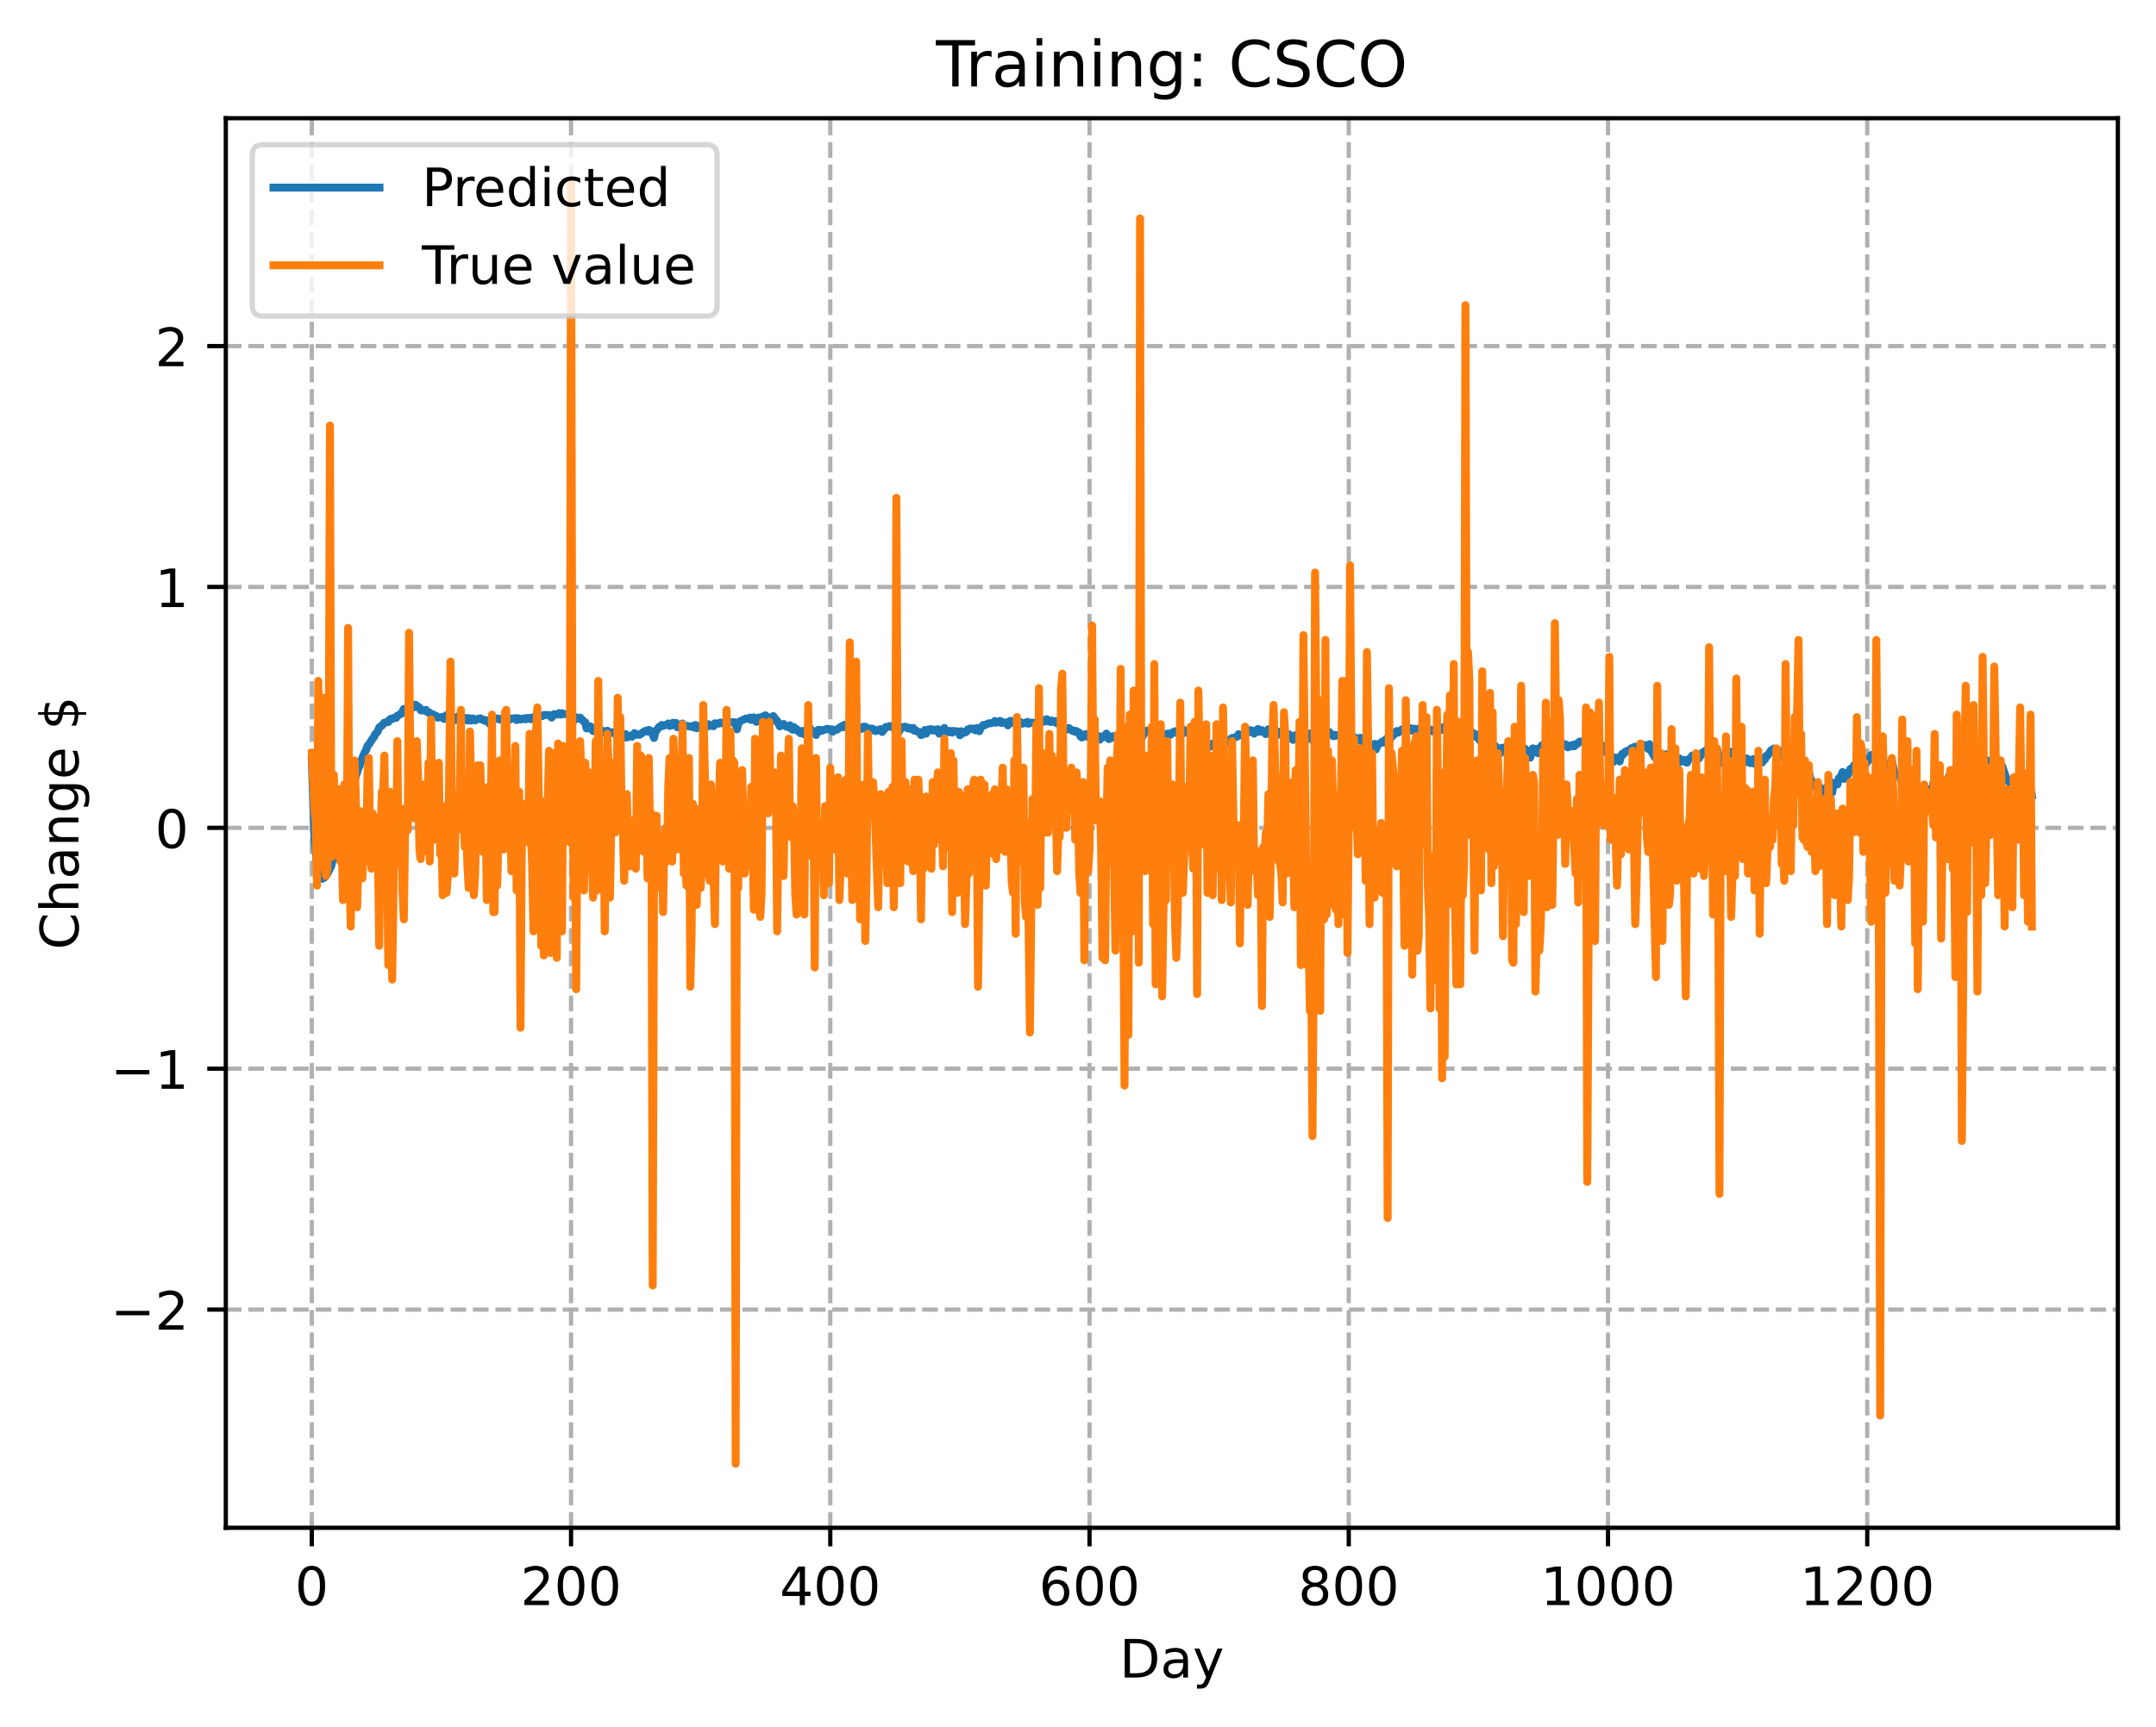 <?xml version="1.0" encoding="utf-8" standalone="no"?>
<!DOCTYPE svg PUBLIC "-//W3C//DTD SVG 1.1//EN"
  "http://www.w3.org/Graphics/SVG/1.1/DTD/svg11.dtd">
<!-- Created with matplotlib (https://matplotlib.org/) -->
<svg height="325.986pt" version="1.1" viewBox="0 0 406.94 325.986" width="406.94pt" xmlns="http://www.w3.org/2000/svg" xmlns:xlink="http://www.w3.org/1999/xlink">
 <defs>
  <style type="text/css">
*{stroke-linecap:butt;stroke-linejoin:round;}
  </style>
 </defs>
 <g id="figure_1">
  <g id="patch_1">
   <path d="M 0 325.986 
L 406.94 325.986 
L 406.94 0 
L 0 0 
z
" style="fill:#ffffff;"/>
  </g>
  <g id="axes_1">
   <g id="patch_2">
    <path d="M 42.62 288.43 
L 399.74 288.43 
L 399.74 22.318 
L 42.62 22.318 
z
" style="fill:#ffffff;"/>
   </g>
   <g id="matplotlib.axis_1">
    <g id="xtick_1">
     <g id="line2d_1">
      <path clip-path="url(#pb606e84d8c)" d="M 58.853 288.43 
L 58.853 22.318 
" style="fill:none;stroke:#b0b0b0;stroke-dasharray:2.96,1.28;stroke-dashoffset:0;stroke-width:0.8;"/>
     </g>
     <g id="line2d_2">
      <defs>
       <path d="M 0 0 
L 0 3.5 
" id="ma6eb5d8e9a" style="stroke:#000000;stroke-width:0.8;"/>
      </defs>
      <g>
       <use style="stroke:#000000;stroke-width:0.8;" x="58.853" xlink:href="#ma6eb5d8e9a" y="288.43"/>
      </g>
     </g>
     <g id="text_1">
      <!-- 0 -->
      <defs>
       <path d="M 31.781 66.406 
Q 24.172 66.406 20.328 58.906 
Q 16.5 51.422 16.5 36.375 
Q 16.5 21.391 20.328 13.891 
Q 24.172 6.391 31.781 6.391 
Q 39.453 6.391 43.281 13.891 
Q 47.125 21.391 47.125 36.375 
Q 47.125 51.422 43.281 58.906 
Q 39.453 66.406 31.781 66.406 
z
M 31.781 74.219 
Q 44.047 74.219 50.516 64.516 
Q 56.984 54.828 56.984 36.375 
Q 56.984 17.969 50.516 8.266 
Q 44.047 -1.422 31.781 -1.422 
Q 19.531 -1.422 13.062 8.266 
Q 6.594 17.969 6.594 36.375 
Q 6.594 54.828 13.062 64.516 
Q 19.531 74.219 31.781 74.219 
z
" id="DejaVuSans-48"/>
      </defs>
      <g transform="translate(55.672 303.029)scale(0.1 -0.1)">
       <use xlink:href="#DejaVuSans-48"/>
      </g>
     </g>
    </g>
    <g id="xtick_2">
     <g id="line2d_3">
      <path clip-path="url(#pb606e84d8c)" d="M 107.784 288.43 
L 107.784 22.318 
" style="fill:none;stroke:#b0b0b0;stroke-dasharray:2.96,1.28;stroke-dashoffset:0;stroke-width:0.8;"/>
     </g>
     <g id="line2d_4">
      <g>
       <use style="stroke:#000000;stroke-width:0.8;" x="107.784" xlink:href="#ma6eb5d8e9a" y="288.43"/>
      </g>
     </g>
     <g id="text_2">
      <!-- 200 -->
      <defs>
       <path d="M 19.188 8.297 
L 53.609 8.297 
L 53.609 0 
L 7.328 0 
L 7.328 8.297 
Q 12.938 14.109 22.625 23.891 
Q 32.328 33.688 34.812 36.531 
Q 39.547 41.844 41.422 45.531 
Q 43.312 49.219 43.312 52.781 
Q 43.312 58.594 39.234 62.25 
Q 35.156 65.922 28.609 65.922 
Q 23.969 65.922 18.812 64.312 
Q 13.672 62.703 7.812 59.422 
L 7.812 69.391 
Q 13.766 71.781 18.938 73 
Q 24.125 74.219 28.422 74.219 
Q 39.75 74.219 46.484 68.547 
Q 53.219 62.891 53.219 53.422 
Q 53.219 48.922 51.531 44.891 
Q 49.859 40.875 45.406 35.406 
Q 44.188 33.984 37.641 27.219 
Q 31.109 20.453 19.188 8.297 
z
" id="DejaVuSans-50"/>
      </defs>
      <g transform="translate(98.24 303.029)scale(0.1 -0.1)">
       <use xlink:href="#DejaVuSans-50"/>
       <use x="63.623" xlink:href="#DejaVuSans-48"/>
       <use x="127.246" xlink:href="#DejaVuSans-48"/>
      </g>
     </g>
    </g>
    <g id="xtick_3">
     <g id="line2d_5">
      <path clip-path="url(#pb606e84d8c)" d="M 156.714 288.43 
L 156.714 22.318 
" style="fill:none;stroke:#b0b0b0;stroke-dasharray:2.96,1.28;stroke-dashoffset:0;stroke-width:0.8;"/>
     </g>
     <g id="line2d_6">
      <g>
       <use style="stroke:#000000;stroke-width:0.8;" x="156.714" xlink:href="#ma6eb5d8e9a" y="288.43"/>
      </g>
     </g>
     <g id="text_3">
      <!-- 400 -->
      <defs>
       <path d="M 37.797 64.312 
L 12.891 25.391 
L 37.797 25.391 
z
M 35.203 72.906 
L 47.609 72.906 
L 47.609 25.391 
L 58.016 25.391 
L 58.016 17.188 
L 47.609 17.188 
L 47.609 0 
L 37.797 0 
L 37.797 17.188 
L 4.891 17.188 
L 4.891 26.703 
z
" id="DejaVuSans-52"/>
      </defs>
      <g transform="translate(147.17 303.029)scale(0.1 -0.1)">
       <use xlink:href="#DejaVuSans-52"/>
       <use x="63.623" xlink:href="#DejaVuSans-48"/>
       <use x="127.246" xlink:href="#DejaVuSans-48"/>
      </g>
     </g>
    </g>
    <g id="xtick_4">
     <g id="line2d_7">
      <path clip-path="url(#pb606e84d8c)" d="M 205.645 288.43 
L 205.645 22.318 
" style="fill:none;stroke:#b0b0b0;stroke-dasharray:2.96,1.28;stroke-dashoffset:0;stroke-width:0.8;"/>
     </g>
     <g id="line2d_8">
      <g>
       <use style="stroke:#000000;stroke-width:0.8;" x="205.645" xlink:href="#ma6eb5d8e9a" y="288.43"/>
      </g>
     </g>
     <g id="text_4">
      <!-- 600 -->
      <defs>
       <path d="M 33.016 40.375 
Q 26.375 40.375 22.484 35.828 
Q 18.609 31.297 18.609 23.391 
Q 18.609 15.531 22.484 10.953 
Q 26.375 6.391 33.016 6.391 
Q 39.656 6.391 43.531 10.953 
Q 47.406 15.531 47.406 23.391 
Q 47.406 31.297 43.531 35.828 
Q 39.656 40.375 33.016 40.375 
z
M 52.594 71.297 
L 52.594 62.312 
Q 48.875 64.062 45.094 64.984 
Q 41.312 65.922 37.594 65.922 
Q 27.828 65.922 22.672 59.328 
Q 17.531 52.734 16.797 39.406 
Q 19.672 43.656 24.016 45.922 
Q 28.375 48.188 33.594 48.188 
Q 44.578 48.188 50.953 41.516 
Q 57.328 34.859 57.328 23.391 
Q 57.328 12.156 50.688 5.359 
Q 44.047 -1.422 33.016 -1.422 
Q 20.359 -1.422 13.672 8.266 
Q 6.984 17.969 6.984 36.375 
Q 6.984 53.656 15.188 63.938 
Q 23.391 74.219 37.203 74.219 
Q 40.922 74.219 44.703 73.484 
Q 48.484 72.75 52.594 71.297 
z
" id="DejaVuSans-54"/>
      </defs>
      <g transform="translate(196.101 303.029)scale(0.1 -0.1)">
       <use xlink:href="#DejaVuSans-54"/>
       <use x="63.623" xlink:href="#DejaVuSans-48"/>
       <use x="127.246" xlink:href="#DejaVuSans-48"/>
      </g>
     </g>
    </g>
    <g id="xtick_5">
     <g id="line2d_9">
      <path clip-path="url(#pb606e84d8c)" d="M 254.575 288.43 
L 254.575 22.318 
" style="fill:none;stroke:#b0b0b0;stroke-dasharray:2.96,1.28;stroke-dashoffset:0;stroke-width:0.8;"/>
     </g>
     <g id="line2d_10">
      <g>
       <use style="stroke:#000000;stroke-width:0.8;" x="254.575" xlink:href="#ma6eb5d8e9a" y="288.43"/>
      </g>
     </g>
     <g id="text_5">
      <!-- 800 -->
      <defs>
       <path d="M 31.781 34.625 
Q 24.75 34.625 20.719 30.859 
Q 16.703 27.094 16.703 20.516 
Q 16.703 13.922 20.719 10.156 
Q 24.75 6.391 31.781 6.391 
Q 38.812 6.391 42.859 10.172 
Q 46.922 13.969 46.922 20.516 
Q 46.922 27.094 42.891 30.859 
Q 38.875 34.625 31.781 34.625 
z
M 21.922 38.812 
Q 15.578 40.375 12.031 44.719 
Q 8.5 49.078 8.5 55.328 
Q 8.5 64.062 14.719 69.141 
Q 20.953 74.219 31.781 74.219 
Q 42.672 74.219 48.875 69.141 
Q 55.078 64.062 55.078 55.328 
Q 55.078 49.078 51.531 44.719 
Q 48 40.375 41.703 38.812 
Q 48.828 37.156 52.797 32.312 
Q 56.781 27.484 56.781 20.516 
Q 56.781 9.906 50.312 4.234 
Q 43.844 -1.422 31.781 -1.422 
Q 19.734 -1.422 13.25 4.234 
Q 6.781 9.906 6.781 20.516 
Q 6.781 27.484 10.781 32.312 
Q 14.797 37.156 21.922 38.812 
z
M 18.312 54.391 
Q 18.312 48.734 21.844 45.562 
Q 25.391 42.391 31.781 42.391 
Q 38.141 42.391 41.719 45.562 
Q 45.312 48.734 45.312 54.391 
Q 45.312 60.062 41.719 63.234 
Q 38.141 66.406 31.781 66.406 
Q 25.391 66.406 21.844 63.234 
Q 18.312 60.062 18.312 54.391 
z
" id="DejaVuSans-56"/>
      </defs>
      <g transform="translate(245.032 303.029)scale(0.1 -0.1)">
       <use xlink:href="#DejaVuSans-56"/>
       <use x="63.623" xlink:href="#DejaVuSans-48"/>
       <use x="127.246" xlink:href="#DejaVuSans-48"/>
      </g>
     </g>
    </g>
    <g id="xtick_6">
     <g id="line2d_11">
      <path clip-path="url(#pb606e84d8c)" d="M 303.506 288.43 
L 303.506 22.318 
" style="fill:none;stroke:#b0b0b0;stroke-dasharray:2.96,1.28;stroke-dashoffset:0;stroke-width:0.8;"/>
     </g>
     <g id="line2d_12">
      <g>
       <use style="stroke:#000000;stroke-width:0.8;" x="303.506" xlink:href="#ma6eb5d8e9a" y="288.43"/>
      </g>
     </g>
     <g id="text_6">
      <!-- 1000 -->
      <defs>
       <path d="M 12.406 8.297 
L 28.516 8.297 
L 28.516 63.922 
L 10.984 60.406 
L 10.984 69.391 
L 28.422 72.906 
L 38.281 72.906 
L 38.281 8.297 
L 54.391 8.297 
L 54.391 0 
L 12.406 0 
z
" id="DejaVuSans-49"/>
      </defs>
      <g transform="translate(290.781 303.029)scale(0.1 -0.1)">
       <use xlink:href="#DejaVuSans-49"/>
       <use x="63.623" xlink:href="#DejaVuSans-48"/>
       <use x="127.246" xlink:href="#DejaVuSans-48"/>
       <use x="190.869" xlink:href="#DejaVuSans-48"/>
      </g>
     </g>
    </g>
    <g id="xtick_7">
     <g id="line2d_13">
      <path clip-path="url(#pb606e84d8c)" d="M 352.437 288.43 
L 352.437 22.318 
" style="fill:none;stroke:#b0b0b0;stroke-dasharray:2.96,1.28;stroke-dashoffset:0;stroke-width:0.8;"/>
     </g>
     <g id="line2d_14">
      <g>
       <use style="stroke:#000000;stroke-width:0.8;" x="352.437" xlink:href="#ma6eb5d8e9a" y="288.43"/>
      </g>
     </g>
     <g id="text_7">
      <!-- 1200 -->
      <g transform="translate(339.712 303.029)scale(0.1 -0.1)">
       <use xlink:href="#DejaVuSans-49"/>
       <use x="63.623" xlink:href="#DejaVuSans-50"/>
       <use x="127.246" xlink:href="#DejaVuSans-48"/>
       <use x="190.869" xlink:href="#DejaVuSans-48"/>
      </g>
     </g>
    </g>
    <g id="text_8">
     <!-- Day -->
     <defs>
      <path d="M 19.672 64.797 
L 19.672 8.109 
L 31.594 8.109 
Q 46.688 8.109 53.688 14.938 
Q 60.688 21.781 60.688 36.531 
Q 60.688 51.172 53.688 57.984 
Q 46.688 64.797 31.594 64.797 
z
M 9.812 72.906 
L 30.078 72.906 
Q 51.266 72.906 61.172 64.094 
Q 71.094 55.281 71.094 36.531 
Q 71.094 17.672 61.125 8.828 
Q 51.172 0 30.078 0 
L 9.812 0 
z
" id="DejaVuSans-68"/>
      <path d="M 34.281 27.484 
Q 23.391 27.484 19.188 25 
Q 14.984 22.516 14.984 16.5 
Q 14.984 11.719 18.141 8.906 
Q 21.297 6.109 26.703 6.109 
Q 34.188 6.109 38.703 11.406 
Q 43.219 16.703 43.219 25.484 
L 43.219 27.484 
z
M 52.203 31.203 
L 52.203 0 
L 43.219 0 
L 43.219 8.297 
Q 40.141 3.328 35.547 0.953 
Q 30.953 -1.422 24.312 -1.422 
Q 15.922 -1.422 10.953 3.297 
Q 6 8.016 6 15.922 
Q 6 25.141 12.172 29.828 
Q 18.359 34.516 30.609 34.516 
L 43.219 34.516 
L 43.219 35.406 
Q 43.219 41.609 39.141 45 
Q 35.062 48.391 27.688 48.391 
Q 23 48.391 18.547 47.266 
Q 14.109 46.141 10.016 43.891 
L 10.016 52.203 
Q 14.938 54.109 19.578 55.047 
Q 24.219 56 28.609 56 
Q 40.484 56 46.344 49.844 
Q 52.203 43.703 52.203 31.203 
z
" id="DejaVuSans-97"/>
      <path d="M 32.172 -5.078 
Q 28.375 -14.844 24.75 -17.812 
Q 21.141 -20.797 15.094 -20.797 
L 7.906 -20.797 
L 7.906 -13.281 
L 13.188 -13.281 
Q 16.891 -13.281 18.938 -11.516 
Q 21 -9.766 23.484 -3.219 
L 25.094 0.875 
L 2.984 54.688 
L 12.5 54.688 
L 29.594 11.922 
L 46.688 54.688 
L 56.203 54.688 
z
" id="DejaVuSans-121"/>
     </defs>
     <g transform="translate(211.307 316.707)scale(0.1 -0.1)">
      <use xlink:href="#DejaVuSans-68"/>
      <use x="77.002" xlink:href="#DejaVuSans-97"/>
      <use x="138.281" xlink:href="#DejaVuSans-121"/>
     </g>
    </g>
   </g>
   <g id="matplotlib.axis_2">
    <g id="ytick_1">
     <g id="line2d_15">
      <path clip-path="url(#pb606e84d8c)" d="M 42.62 247.231 
L 399.74 247.231 
" style="fill:none;stroke:#b0b0b0;stroke-dasharray:2.96,1.28;stroke-dashoffset:0;stroke-width:0.8;"/>
     </g>
     <g id="line2d_16">
      <defs>
       <path d="M 0 0 
L -3.5 0 
" id="m09785e9921" style="stroke:#000000;stroke-width:0.8;"/>
      </defs>
      <g>
       <use style="stroke:#000000;stroke-width:0.8;" x="42.62" xlink:href="#m09785e9921" y="247.231"/>
      </g>
     </g>
     <g id="text_9">
      <!-- −2 -->
      <defs>
       <path d="M 10.594 35.5 
L 73.188 35.5 
L 73.188 27.203 
L 10.594 27.203 
z
" id="DejaVuSans-8722"/>
      </defs>
      <g transform="translate(20.878 251.03)scale(0.1 -0.1)">
       <use xlink:href="#DejaVuSans-8722"/>
       <use x="83.789" xlink:href="#DejaVuSans-50"/>
      </g>
     </g>
    </g>
    <g id="ytick_2">
     <g id="line2d_17">
      <path clip-path="url(#pb606e84d8c)" d="M 42.62 201.757 
L 399.74 201.757 
" style="fill:none;stroke:#b0b0b0;stroke-dasharray:2.96,1.28;stroke-dashoffset:0;stroke-width:0.8;"/>
     </g>
     <g id="line2d_18">
      <g>
       <use style="stroke:#000000;stroke-width:0.8;" x="42.62" xlink:href="#m09785e9921" y="201.757"/>
      </g>
     </g>
     <g id="text_10">
      <!-- −1 -->
      <g transform="translate(20.878 205.557)scale(0.1 -0.1)">
       <use xlink:href="#DejaVuSans-8722"/>
       <use x="83.789" xlink:href="#DejaVuSans-49"/>
      </g>
     </g>
    </g>
    <g id="ytick_3">
     <g id="line2d_19">
      <path clip-path="url(#pb606e84d8c)" d="M 42.62 156.284 
L 399.74 156.284 
" style="fill:none;stroke:#b0b0b0;stroke-dasharray:2.96,1.28;stroke-dashoffset:0;stroke-width:0.8;"/>
     </g>
     <g id="line2d_20">
      <g>
       <use style="stroke:#000000;stroke-width:0.8;" x="42.62" xlink:href="#m09785e9921" y="156.284"/>
      </g>
     </g>
     <g id="text_11">
      <!-- 0 -->
      <g transform="translate(29.258 160.083)scale(0.1 -0.1)">
       <use xlink:href="#DejaVuSans-48"/>
      </g>
     </g>
    </g>
    <g id="ytick_4">
     <g id="line2d_21">
      <path clip-path="url(#pb606e84d8c)" d="M 42.62 110.81 
L 399.74 110.81 
" style="fill:none;stroke:#b0b0b0;stroke-dasharray:2.96,1.28;stroke-dashoffset:0;stroke-width:0.8;"/>
     </g>
     <g id="line2d_22">
      <g>
       <use style="stroke:#000000;stroke-width:0.8;" x="42.62" xlink:href="#m09785e9921" y="110.81"/>
      </g>
     </g>
     <g id="text_12">
      <!-- 1 -->
      <g transform="translate(29.258 114.609)scale(0.1 -0.1)">
       <use xlink:href="#DejaVuSans-49"/>
      </g>
     </g>
    </g>
    <g id="ytick_5">
     <g id="line2d_23">
      <path clip-path="url(#pb606e84d8c)" d="M 42.62 65.336 
L 399.74 65.336 
" style="fill:none;stroke:#b0b0b0;stroke-dasharray:2.96,1.28;stroke-dashoffset:0;stroke-width:0.8;"/>
     </g>
     <g id="line2d_24">
      <g>
       <use style="stroke:#000000;stroke-width:0.8;" x="42.62" xlink:href="#m09785e9921" y="65.336"/>
      </g>
     </g>
     <g id="text_13">
      <!-- 2 -->
      <g transform="translate(29.258 69.135)scale(0.1 -0.1)">
       <use xlink:href="#DejaVuSans-50"/>
      </g>
     </g>
    </g>
    <g id="text_14">
     <!-- Change $ -->
     <defs>
      <path d="M 64.406 67.281 
L 64.406 56.891 
Q 59.422 61.531 53.781 63.812 
Q 48.141 66.109 41.797 66.109 
Q 29.297 66.109 22.656 58.469 
Q 16.016 50.828 16.016 36.375 
Q 16.016 21.969 22.656 14.328 
Q 29.297 6.688 41.797 6.688 
Q 48.141 6.688 53.781 8.984 
Q 59.422 11.281 64.406 15.922 
L 64.406 5.609 
Q 59.234 2.094 53.438 0.328 
Q 47.656 -1.422 41.219 -1.422 
Q 24.656 -1.422 15.125 8.703 
Q 5.609 18.844 5.609 36.375 
Q 5.609 53.953 15.125 64.078 
Q 24.656 74.219 41.219 74.219 
Q 47.75 74.219 53.531 72.484 
Q 59.328 70.75 64.406 67.281 
z
" id="DejaVuSans-67"/>
      <path d="M 54.891 33.016 
L 54.891 0 
L 45.906 0 
L 45.906 32.719 
Q 45.906 40.484 42.875 44.328 
Q 39.844 48.188 33.797 48.188 
Q 26.516 48.188 22.312 43.547 
Q 18.109 38.922 18.109 30.906 
L 18.109 0 
L 9.078 0 
L 9.078 75.984 
L 18.109 75.984 
L 18.109 46.188 
Q 21.344 51.125 25.703 53.562 
Q 30.078 56 35.797 56 
Q 45.219 56 50.047 50.172 
Q 54.891 44.344 54.891 33.016 
z
" id="DejaVuSans-104"/>
      <path d="M 54.891 33.016 
L 54.891 0 
L 45.906 0 
L 45.906 32.719 
Q 45.906 40.484 42.875 44.328 
Q 39.844 48.188 33.797 48.188 
Q 26.516 48.188 22.312 43.547 
Q 18.109 38.922 18.109 30.906 
L 18.109 0 
L 9.078 0 
L 9.078 54.688 
L 18.109 54.688 
L 18.109 46.188 
Q 21.344 51.125 25.703 53.562 
Q 30.078 56 35.797 56 
Q 45.219 56 50.047 50.172 
Q 54.891 44.344 54.891 33.016 
z
" id="DejaVuSans-110"/>
      <path d="M 45.406 27.984 
Q 45.406 37.75 41.375 43.109 
Q 37.359 48.484 30.078 48.484 
Q 22.859 48.484 18.828 43.109 
Q 14.797 37.75 14.797 27.984 
Q 14.797 18.266 18.828 12.891 
Q 22.859 7.516 30.078 7.516 
Q 37.359 7.516 41.375 12.891 
Q 45.406 18.266 45.406 27.984 
z
M 54.391 6.781 
Q 54.391 -7.172 48.188 -13.984 
Q 42 -20.797 29.203 -20.797 
Q 24.469 -20.797 20.266 -20.094 
Q 16.062 -19.391 12.109 -17.922 
L 12.109 -9.188 
Q 16.062 -11.328 19.922 -12.344 
Q 23.781 -13.375 27.781 -13.375 
Q 36.625 -13.375 41.016 -8.766 
Q 45.406 -4.156 45.406 5.172 
L 45.406 9.625 
Q 42.625 4.781 38.281 2.391 
Q 33.938 0 27.875 0 
Q 17.828 0 11.672 7.656 
Q 5.516 15.328 5.516 27.984 
Q 5.516 40.672 11.672 48.328 
Q 17.828 56 27.875 56 
Q 33.938 56 38.281 53.609 
Q 42.625 51.219 45.406 46.391 
L 45.406 54.688 
L 54.391 54.688 
z
" id="DejaVuSans-103"/>
      <path d="M 56.203 29.594 
L 56.203 25.203 
L 14.891 25.203 
Q 15.484 15.922 20.484 11.062 
Q 25.484 6.203 34.422 6.203 
Q 39.594 6.203 44.453 7.469 
Q 49.312 8.734 54.109 11.281 
L 54.109 2.781 
Q 49.266 0.734 44.188 -0.344 
Q 39.109 -1.422 33.891 -1.422 
Q 20.797 -1.422 13.156 6.188 
Q 5.516 13.812 5.516 26.812 
Q 5.516 40.234 12.766 48.109 
Q 20.016 56 32.328 56 
Q 43.359 56 49.781 48.891 
Q 56.203 41.797 56.203 29.594 
z
M 47.219 32.234 
Q 47.125 39.594 43.094 43.984 
Q 39.062 48.391 32.422 48.391 
Q 24.906 48.391 20.391 44.141 
Q 15.875 39.891 15.188 32.172 
z
" id="DejaVuSans-101"/>
      <path id="DejaVuSans-32"/>
      <path d="M 33.797 -14.703 
L 28.906 -14.703 
L 28.859 0 
Q 23.734 0.094 18.609 1.188 
Q 13.484 2.297 8.297 4.5 
L 8.297 13.281 
Q 13.281 10.156 18.375 8.562 
Q 23.484 6.984 28.906 6.938 
L 28.906 29.203 
Q 18.109 30.953 13.203 35.156 
Q 8.297 39.359 8.297 46.688 
Q 8.297 54.641 13.625 59.219 
Q 18.953 63.812 28.906 64.5 
L 28.906 75.984 
L 33.797 75.984 
L 33.797 64.656 
Q 38.328 64.453 42.578 63.688 
Q 46.828 62.938 50.875 61.625 
L 50.875 53.078 
Q 46.828 55.125 42.547 56.25 
Q 38.281 57.375 33.797 57.562 
L 33.797 36.719 
Q 44.875 35.016 50.094 30.609 
Q 55.328 26.219 55.328 18.609 
Q 55.328 10.359 49.781 5.594 
Q 44.234 0.828 33.797 0.094 
z
M 28.906 37.594 
L 28.906 57.625 
Q 23.25 56.984 20.266 54.391 
Q 17.281 51.812 17.281 47.516 
Q 17.281 43.312 20.031 40.969 
Q 22.797 38.625 28.906 37.594 
z
M 33.797 28.219 
L 33.797 7.078 
Q 39.984 7.906 43.141 10.594 
Q 46.297 13.281 46.297 17.672 
Q 46.297 21.969 43.281 24.5 
Q 40.281 27.047 33.797 28.219 
z
" id="DejaVuSans-36"/>
     </defs>
     <g transform="translate(14.798 179.288)rotate(-90)scale(0.1 -0.1)">
      <use xlink:href="#DejaVuSans-67"/>
      <use x="69.824" xlink:href="#DejaVuSans-104"/>
      <use x="133.203" xlink:href="#DejaVuSans-97"/>
      <use x="194.482" xlink:href="#DejaVuSans-110"/>
      <use x="257.861" xlink:href="#DejaVuSans-103"/>
      <use x="321.338" xlink:href="#DejaVuSans-101"/>
      <use x="382.861" xlink:href="#DejaVuSans-32"/>
      <use x="414.648" xlink:href="#DejaVuSans-36"/>
     </g>
    </g>
   </g>
   <g id="line2d_25">
    <path clip-path="url(#pb606e84d8c)" d="M 58.853 143.367 
L 59.342 157.958 
L 59.832 163.367 
L 60.321 165.316 
L 60.566 165.72 
L 60.81 165.906 
L 61.3 165.631 
L 61.789 164.948 
L 62.523 163.475 
L 63.257 160.36 
L 66.437 148.833 
L 66.927 147.261 
L 67.661 145.02 
L 67.905 144.538 
L 68.395 143.083 
L 68.884 141.944 
L 69.128 141.517 
L 69.373 140.795 
L 69.618 140.559 
L 70.352 139.41 
L 70.596 139.143 
L 70.841 138.565 
L 71.086 138.383 
L 71.33 138.011 
L 71.575 137.329 
L 72.064 137.01 
L 72.554 136.426 
L 73.288 136.311 
L 73.532 135.855 
L 73.777 135.696 
L 74.022 135.748 
L 74.266 135.56 
L 74.755 135.528 
L 75 135.123 
L 75.734 134.764 
L 76.223 133.837 
L 76.713 133.923 
L 76.957 133.657 
L 77.202 133.87 
L 77.447 133.909 
L 77.691 133.733 
L 77.936 133.289 
L 78.181 133.508 
L 78.425 133.048 
L 79.159 133.584 
L 79.404 134.079 
L 79.649 134.143 
L 80.383 134.016 
L 80.627 134.399 
L 80.872 134.422 
L 81.116 134.571 
L 81.361 135.025 
L 81.606 134.812 
L 82.095 135.093 
L 82.34 135.163 
L 82.584 135.486 
L 83.563 135.359 
L 83.808 135.724 
L 84.052 135.178 
L 84.297 135.017 
L 84.542 135.383 
L 85.031 135.05 
L 85.276 135.49 
L 85.765 135.564 
L 86.01 135.94 
L 86.254 135.359 
L 86.499 135.198 
L 87.233 135.28 
L 87.477 135.58 
L 87.967 135.568 
L 88.211 136.028 
L 88.456 135.577 
L 88.945 136.037 
L 89.19 135.63 
L 89.435 135.699 
L 89.679 136.004 
L 90.413 135.638 
L 90.658 135.607 
L 91.147 135.936 
L 91.392 135.878 
L 91.637 136.119 
L 92.126 135.979 
L 92.371 136.628 
L 92.615 136.474 
L 93.349 135.586 
L 93.594 135.713 
L 93.838 135.624 
L 94.328 135.851 
L 94.572 135.693 
L 94.817 135.766 
L 95.062 135.634 
L 95.306 135.742 
L 95.551 136.227 
L 96.53 135.658 
L 97.019 135.686 
L 97.264 135.569 
L 97.508 135.945 
L 97.753 135.605 
L 97.998 135.63 
L 98.242 135.851 
L 98.976 135.617 
L 99.221 135.8 
L 99.465 135.549 
L 99.955 135.542 
L 100.199 135.786 
L 100.444 135.479 
L 100.933 135.374 
L 101.178 135.064 
L 101.423 135.016 
L 101.667 135.253 
L 102.401 135.167 
L 102.646 134.983 
L 103.625 134.981 
L 103.869 135.107 
L 104.114 135.477 
L 104.359 134.981 
L 104.603 134.81 
L 104.848 134.917 
L 105.092 134.893 
L 105.582 134.618 
L 105.826 134.912 
L 106.071 134.646 
L 106.316 134.792 
L 106.805 134.818 
L 107.539 134.92 
L 107.784 135.165 
L 108.028 136.129 
L 108.273 136.085 
L 108.518 135.567 
L 108.762 135.41 
L 109.007 135.651 
L 109.252 135.676 
L 109.496 135.484 
L 109.986 135.991 
L 110.23 136.269 
L 110.475 136.359 
L 110.719 137.513 
L 110.964 137.503 
L 111.453 137.13 
L 111.943 138.026 
L 112.187 137.538 
L 112.432 137.598 
L 112.677 138.032 
L 113.166 138.373 
L 113.411 138.315 
L 113.655 137.932 
L 114.145 138.315 
L 114.389 138.047 
L 114.634 137.952 
L 114.879 138.555 
L 115.123 138.323 
L 115.613 138.231 
L 115.857 138.223 
L 116.102 138.622 
L 116.591 138.106 
L 116.836 138.531 
L 117.08 138.137 
L 117.325 139.251 
L 117.57 139.347 
L 117.814 139.215 
L 118.059 138.584 
L 118.304 139.231 
L 119.038 138.875 
L 119.282 139.085 
L 119.772 138.404 
L 120.261 138.734 
L 120.506 138.657 
L 120.75 138.719 
L 121.24 138.356 
L 121.729 138.005 
L 121.974 137.94 
L 122.218 138.118 
L 122.463 137.796 
L 122.952 138.048 
L 123.441 139.325 
L 123.686 138.207 
L 124.42 137.205 
L 124.665 137.208 
L 124.909 136.865 
L 125.154 137.042 
L 125.643 136.865 
L 125.888 136.862 
L 126.133 136.578 
L 126.377 137.032 
L 126.622 137.003 
L 126.867 136.544 
L 127.111 136.452 
L 127.356 136.818 
L 127.601 136.484 
L 127.845 137.297 
L 128.824 136.598 
L 129.068 137.256 
L 129.313 136.967 
L 130.536 137.216 
L 130.781 137.041 
L 131.026 137.349 
L 131.27 136.871 
L 131.515 137.482 
L 132.004 137.082 
L 132.249 137.161 
L 132.494 136.853 
L 132.738 137.022 
L 132.983 137.703 
L 133.228 137.099 
L 133.717 136.719 
L 133.962 137.059 
L 134.451 136.995 
L 134.695 137.098 
L 134.94 136.556 
L 135.674 136.606 
L 135.919 136.418 
L 136.163 136.423 
L 136.408 136.581 
L 137.142 136.161 
L 138.121 136.366 
L 138.61 136.338 
L 138.855 136.581 
L 139.099 137.69 
L 139.344 136.728 
L 139.589 136.222 
L 140.812 135.639 
L 141.301 135.733 
L 141.546 135.472 
L 141.79 135.905 
L 142.035 135.859 
L 142.28 135.431 
L 142.524 135.718 
L 142.769 136.264 
L 143.014 136.066 
L 143.258 135.451 
L 143.503 135.502 
L 144.482 135.052 
L 144.971 135.595 
L 145.216 135.428 
L 145.46 135.699 
L 145.95 135.195 
L 146.194 135.488 
L 146.439 136.13 
L 146.683 136.041 
L 147.173 137.126 
L 147.417 136.89 
L 147.662 136.921 
L 147.907 136.68 
L 148.396 137.181 
L 148.641 137.245 
L 148.885 137.182 
L 149.13 136.933 
L 149.375 137.621 
L 149.619 137.771 
L 149.864 137.282 
L 150.109 137.711 
L 150.353 137.636 
L 150.598 138.026 
L 150.843 138.089 
L 151.087 138.419 
L 151.332 138.001 
L 151.577 138.48 
L 151.821 138.64 
L 152.31 137.601 
L 152.555 137.641 
L 152.8 137.359 
L 153.289 138.25 
L 153.534 137.99 
L 153.778 138.259 
L 154.023 138.757 
L 154.512 137.779 
L 154.757 137.784 
L 155.002 138.002 
L 155.491 137.805 
L 156.225 137.586 
L 156.714 137.791 
L 156.959 137.678 
L 157.204 138.122 
L 157.448 137.777 
L 157.938 137.773 
L 158.916 137.085 
L 159.161 137.293 
L 159.405 136.835 
L 159.65 137.179 
L 160.384 136.978 
L 160.629 137.642 
L 160.873 137.5 
L 161.118 136.809 
L 161.363 137.681 
L 161.607 137.179 
L 162.097 137.745 
L 162.341 137.358 
L 162.586 137.606 
L 162.831 137.222 
L 163.32 137.194 
L 163.565 137.354 
L 163.809 138.137 
L 164.054 137.979 
L 164.298 137.575 
L 164.543 137.53 
L 164.788 137.875 
L 165.032 137.724 
L 165.277 138.029 
L 166.256 137.644 
L 166.5 138.189 
L 167.234 137.239 
L 167.479 137.257 
L 167.968 137.07 
L 168.458 137.321 
L 168.702 137.411 
L 168.947 137.226 
L 169.436 138.527 
L 170.17 137.292 
L 170.904 137.194 
L 171.393 137.537 
L 171.638 137.389 
L 172.127 137.691 
L 172.372 137.438 
L 172.617 137.96 
L 172.861 137.892 
L 173.351 138.222 
L 173.595 138.218 
L 173.84 138.775 
L 174.085 138.709 
L 174.574 137.821 
L 174.819 138.498 
L 175.063 137.928 
L 175.308 137.696 
L 175.553 137.827 
L 175.797 137.646 
L 176.042 137.91 
L 176.286 137.914 
L 176.531 137.758 
L 176.776 137.986 
L 177.02 137.67 
L 177.265 138.503 
L 177.51 138.106 
L 177.754 137.921 
L 177.999 138.021 
L 178.244 137.439 
L 178.488 137.943 
L 178.978 138.226 
L 179.222 137.987 
L 179.467 138.03 
L 179.712 138.315 
L 179.956 137.996 
L 180.935 138.109 
L 181.18 138.815 
L 181.424 138.051 
L 181.914 138.371 
L 182.403 138.165 
L 182.647 137.728 
L 183.137 137.537 
L 183.381 137.629 
L 183.626 137.552 
L 184.115 137.883 
L 184.36 137.451 
L 184.849 138.045 
L 185.094 137.426 
L 185.583 136.87 
L 185.828 136.931 
L 186.562 136.564 
L 187.051 136.534 
L 187.541 136.386 
L 187.785 136.112 
L 188.03 136.432 
L 188.274 136.281 
L 188.519 136.329 
L 188.764 136.101 
L 189.008 136.5 
L 189.253 136.319 
L 189.742 136.505 
L 189.987 136.368 
L 190.232 136.943 
L 190.476 136.226 
L 190.721 136.084 
L 190.966 136.478 
L 191.21 136.168 
L 191.455 136.287 
L 191.7 136.19 
L 191.944 136.333 
L 192.189 136.887 
L 192.434 136.426 
L 192.678 136.346 
L 192.923 136.628 
L 193.412 136.481 
L 193.657 136.551 
L 193.902 136.274 
L 194.146 136.633 
L 194.635 136.428 
L 195.614 136.488 
L 195.859 136.217 
L 196.348 136.151 
L 196.593 136.265 
L 196.837 136.028 
L 197.082 136.241 
L 197.327 135.847 
L 197.571 135.779 
L 197.816 136.177 
L 198.061 136.143 
L 198.305 136.306 
L 198.55 136.033 
L 199.039 136.333 
L 199.284 136.133 
L 199.529 136.567 
L 199.773 136.367 
L 200.018 136.389 
L 200.752 138.077 
L 200.996 137.776 
L 201.241 137.793 
L 201.486 137.502 
L 201.73 137.437 
L 202.464 137.994 
L 202.709 137.925 
L 202.954 138.171 
L 203.198 138.021 
L 203.443 138.296 
L 203.688 138.302 
L 203.932 139.035 
L 204.177 139.231 
L 204.666 139.041 
L 204.911 138.576 
L 205.156 138.794 
L 205.4 139.167 
L 205.645 138.511 
L 205.889 139.159 
L 206.379 139.45 
L 206.623 139.22 
L 206.868 139.267 
L 207.113 139.467 
L 207.357 138.979 
L 207.602 139.637 
L 207.847 139.083 
L 208.091 138.997 
L 208.336 139.168 
L 208.581 139.062 
L 208.825 138.504 
L 209.07 138.909 
L 209.315 139.535 
L 209.559 139.326 
L 209.804 139.339 
L 210.049 138.977 
L 210.538 139.07 
L 211.027 139.023 
L 211.517 138.35 
L 211.761 138.909 
L 212.006 138.784 
L 212.25 138.909 
L 212.495 138.202 
L 212.74 138.516 
L 212.984 138.408 
L 213.229 138.865 
L 213.474 137.998 
L 213.718 138.119 
L 214.208 138.054 
L 214.452 137.661 
L 214.697 137.913 
L 214.942 137.7 
L 215.186 137.896 
L 215.431 139.459 
L 216.165 138.026 
L 216.41 137.955 
L 216.654 138.044 
L 216.899 137.858 
L 217.144 138.203 
L 217.388 138.338 
L 217.633 138.222 
L 217.877 137.958 
L 218.367 139.882 
L 218.611 138.98 
L 218.856 138.844 
L 219.101 138.548 
L 219.345 138.934 
L 220.079 138.714 
L 220.324 138.5 
L 220.569 138.514 
L 220.813 138.76 
L 221.058 138.611 
L 221.303 138.266 
L 221.547 138.242 
L 221.792 138.041 
L 222.281 138.494 
L 222.771 137.894 
L 223.015 138.084 
L 223.26 137.69 
L 223.505 138.383 
L 223.994 137.959 
L 224.483 138.246 
L 224.728 138.284 
L 224.972 138.528 
L 225.217 138.105 
L 225.462 138.862 
L 225.706 138.825 
L 225.951 139.543 
L 226.196 138.779 
L 226.44 138.595 
L 226.685 139.489 
L 226.93 139.664 
L 227.174 139.656 
L 227.419 140.182 
L 227.664 140.012 
L 228.153 140.617 
L 228.398 140.966 
L 228.642 140.536 
L 228.887 140.761 
L 229.132 140.253 
L 229.376 140.608 
L 229.621 140.189 
L 229.865 140.178 
L 230.355 139.786 
L 230.844 141.204 
L 231.333 140.036 
L 231.578 140.234 
L 231.823 140.234 
L 232.312 139.487 
L 232.557 139.311 
L 232.801 139.331 
L 233.535 139.043 
L 233.78 138.609 
L 234.269 138.817 
L 234.759 138.688 
L 235.003 138.224 
L 235.248 138.008 
L 235.493 138.345 
L 235.982 137.843 
L 236.226 138.004 
L 236.471 137.954 
L 236.716 138.503 
L 236.96 138.038 
L 237.45 137.619 
L 237.694 138.171 
L 238.184 137.841 
L 238.428 138.177 
L 238.673 138.266 
L 238.918 138.592 
L 239.407 137.675 
L 239.652 137.851 
L 239.896 137.724 
L 240.141 138.021 
L 240.386 137.982 
L 240.63 138.939 
L 240.875 138.592 
L 241.12 138.744 
L 241.364 138.146 
L 241.609 138.55 
L 241.853 138.604 
L 242.098 138.251 
L 242.343 138.648 
L 242.587 139.279 
L 243.321 138.634 
L 243.566 139.023 
L 243.811 139.154 
L 244.055 139.682 
L 244.3 139.09 
L 244.545 138.789 
L 244.789 138.857 
L 245.034 138.772 
L 245.279 138.503 
L 245.768 138.64 
L 246.257 139.681 
L 246.502 139.8 
L 246.747 138.834 
L 247.236 138.484 
L 247.481 138.489 
L 247.725 139.092 
L 247.97 140.051 
L 248.459 138.868 
L 248.948 138.518 
L 249.193 138.471 
L 249.438 138.829 
L 249.682 138.429 
L 249.927 138.894 
L 250.172 138.336 
L 250.661 138.336 
L 250.906 138.197 
L 251.15 138.705 
L 251.395 138.647 
L 251.64 138.978 
L 251.884 138.954 
L 252.129 138.744 
L 252.374 138.893 
L 253.108 138.867 
L 253.352 138.68 
L 253.597 138.749 
L 253.841 139.149 
L 254.086 138.551 
L 254.331 138.998 
L 254.575 138.841 
L 254.82 139.193 
L 255.065 138.667 
L 255.309 139.456 
L 255.554 139.215 
L 255.799 139.245 
L 256.288 139.819 
L 256.533 139.658 
L 256.777 139.281 
L 257.022 139.926 
L 257.756 140.189 
L 258.245 140.846 
L 258.979 140.62 
L 259.224 140.933 
L 259.469 140.435 
L 259.713 141.477 
L 259.958 140.798 
L 260.202 140.458 
L 260.692 140.247 
L 260.936 139.987 
L 261.181 140.192 
L 261.67 139.476 
L 261.915 139.551 
L 262.16 140.158 
L 262.404 139.412 
L 263.383 138.393 
L 263.628 138.011 
L 263.872 138.32 
L 264.606 137.706 
L 264.851 138.049 
L 265.096 138.061 
L 265.34 137.799 
L 265.585 137.878 
L 265.829 137.516 
L 266.074 137.894 
L 266.319 137.493 
L 266.563 137.947 
L 267.053 137.587 
L 267.297 137.906 
L 267.542 137.913 
L 267.787 137.572 
L 268.031 137.912 
L 268.276 137.664 
L 268.521 137.797 
L 269.01 137.431 
L 269.255 137.415 
L 269.499 138.135 
L 269.744 137.652 
L 270.233 138.066 
L 270.478 137.991 
L 270.723 137.709 
L 270.967 138.107 
L 271.212 137.588 
L 271.457 137.784 
L 271.701 137.632 
L 272.19 137.803 
L 272.435 137.295 
L 272.68 137.149 
L 273.169 137.809 
L 273.414 137.223 
L 273.658 136.955 
L 273.903 137.28 
L 274.148 137.171 
L 274.637 136.765 
L 274.882 136.524 
L 275.126 137.154 
L 275.371 136.939 
L 276.105 136.769 
L 276.35 136.395 
L 276.839 138.934 
L 277.084 139.067 
L 277.328 138.476 
L 277.573 138.99 
L 277.817 138.209 
L 278.062 138.59 
L 278.307 138.725 
L 278.551 138.619 
L 278.796 139.257 
L 279.041 138.972 
L 279.285 139.791 
L 279.53 139.199 
L 280.019 140.531 
L 280.264 140.561 
L 280.753 140.979 
L 280.998 141.119 
L 281.243 140.738 
L 281.487 141.243 
L 281.732 141.274 
L 281.977 141.427 
L 282.221 140.819 
L 282.711 141.495 
L 282.955 141.487 
L 283.2 142.216 
L 283.445 141.183 
L 283.689 141.762 
L 283.934 141.124 
L 284.178 141.283 
L 284.668 141.254 
L 284.912 142.523 
L 285.157 142.097 
L 285.402 143.009 
L 285.646 142.017 
L 285.891 141.507 
L 286.38 142.087 
L 286.625 142.013 
L 286.87 142.316 
L 287.114 141.802 
L 287.359 141.883 
L 287.604 142.253 
L 287.848 141.333 
L 288.093 141.925 
L 288.338 142.042 
L 288.582 142.402 
L 288.827 143.031 
L 289.316 141.282 
L 289.561 142.047 
L 289.805 141.456 
L 290.05 141.382 
L 290.295 142.203 
L 290.539 141.362 
L 291.029 140.698 
L 291.273 140.86 
L 291.518 140.43 
L 291.763 140.463 
L 292.252 141.161 
L 292.497 140.163 
L 292.741 140.203 
L 292.986 140.061 
L 293.231 139.739 
L 293.475 141.232 
L 293.72 141.452 
L 294.209 140.503 
L 294.454 140.587 
L 294.699 141.058 
L 294.943 140.403 
L 295.433 140.513 
L 295.677 140.631 
L 295.922 141.096 
L 296.411 140.763 
L 296.656 140.894 
L 296.9 140.627 
L 297.145 140.888 
L 297.39 140.472 
L 297.634 140.492 
L 298.124 140.02 
L 299.102 139.931 
L 299.347 140.574 
L 299.592 140.164 
L 299.836 141.623 
L 300.081 140.484 
L 300.326 141.104 
L 300.57 140.317 
L 300.815 140.036 
L 301.304 140.584 
L 301.549 140.394 
L 302.038 141.513 
L 302.527 140.741 
L 302.772 141.968 
L 303.017 141.803 
L 303.261 142.074 
L 303.506 142.099 
L 303.751 141.421 
L 303.995 143.161 
L 304.485 143.866 
L 304.974 143.023 
L 305.219 143.344 
L 305.463 143.333 
L 305.708 143.751 
L 305.953 142.766 
L 306.197 142.315 
L 306.442 142.403 
L 306.687 141.979 
L 307.176 141.72 
L 307.42 141.808 
L 307.665 141.738 
L 307.91 141.264 
L 308.644 140.963 
L 308.888 143.093 
L 309.133 143.523 
L 309.378 142.047 
L 309.867 141.009 
L 310.112 140.592 
L 310.356 140.854 
L 310.601 140.719 
L 311.09 141.391 
L 311.335 140.486 
L 311.58 141.601 
L 312.314 142.952 
L 312.558 142.206 
L 312.803 142.723 
L 313.048 142.28 
L 313.292 143.354 
L 313.537 142.668 
L 313.781 143.538 
L 314.271 143.042 
L 314.515 142.385 
L 314.76 143.901 
L 315.005 144.27 
L 315.249 143.366 
L 315.494 143.67 
L 315.739 143.283 
L 316.228 144.105 
L 316.473 144.509 
L 316.717 143.613 
L 316.962 143.182 
L 317.207 143.807 
L 317.696 143.456 
L 317.941 143.495 
L 318.185 143.914 
L 318.43 143.98 
L 318.675 143.372 
L 319.164 143.053 
L 319.408 142.64 
L 319.653 143.17 
L 319.898 143.082 
L 320.142 143.279 
L 320.632 143.234 
L 321.366 142.071 
L 322.1 141.58 
L 322.344 141.709 
L 322.589 141.407 
L 322.834 141.805 
L 323.078 141.844 
L 323.323 142.376 
L 323.568 142.596 
L 323.812 141.396 
L 324.057 141.358 
L 324.791 144.107 
L 325.036 143.407 
L 325.28 143.219 
L 325.525 143.191 
L 325.769 143.301 
L 326.014 142.31 
L 326.259 142.385 
L 326.748 141.923 
L 326.993 142.024 
L 327.482 142.704 
L 327.727 142.563 
L 327.971 143.677 
L 328.461 143.239 
L 328.705 143.581 
L 328.95 144.239 
L 329.684 143.169 
L 329.929 143.887 
L 330.173 143.714 
L 330.418 144.072 
L 330.907 143.31 
L 331.152 144.177 
L 331.641 143.303 
L 331.886 142.943 
L 332.13 143.193 
L 332.375 143.129 
L 332.62 143.957 
L 332.864 143.196 
L 333.109 143.39 
L 333.354 142.711 
L 333.598 142.685 
L 334.332 141.597 
L 334.577 141.616 
L 334.822 141.322 
L 335.066 141.861 
L 335.311 141.725 
L 335.556 141.808 
L 335.8 143.1 
L 336.29 141.703 
L 336.534 141.653 
L 336.779 142.243 
L 337.024 141.307 
L 337.268 141.601 
L 337.513 142.421 
L 337.757 141.699 
L 338.002 141.341 
L 338.491 141.255 
L 338.736 141.629 
L 338.981 142.238 
L 339.225 142.184 
L 339.47 145.37 
L 339.715 145.877 
L 339.959 145.756 
L 340.204 145.134 
L 340.693 145.516 
L 340.938 144.817 
L 341.183 145.543 
L 341.427 145.685 
L 341.672 146.907 
L 342.651 148.606 
L 342.895 148.302 
L 343.14 148.638 
L 343.384 148.502 
L 343.629 148.721 
L 343.874 149.854 
L 344.118 148.943 
L 344.363 149.976 
L 344.608 149.786 
L 344.852 148.604 
L 345.097 149.535 
L 345.586 147.657 
L 345.831 149.593 
L 346.076 147.929 
L 346.32 148.254 
L 346.565 147.776 
L 346.81 148.092 
L 347.054 146.949 
L 347.299 146.996 
L 347.788 145.749 
L 348.033 147.053 
L 348.767 146.348 
L 349.256 145.159 
L 349.501 145.216 
L 349.99 144.422 
L 350.235 144.681 
L 350.479 144.587 
L 350.724 145.362 
L 350.969 144.018 
L 351.213 145.03 
L 351.703 145.373 
L 351.947 144.481 
L 352.192 144.201 
L 352.681 143.351 
L 352.926 143.403 
L 353.171 142.553 
L 353.66 142.881 
L 353.905 143.288 
L 354.149 142.572 
L 354.394 143.5 
L 354.639 143.907 
L 355.128 147.15 
L 355.617 145.161 
L 355.862 144.656 
L 356.106 144.774 
L 356.351 145.059 
L 356.596 144.066 
L 356.84 143.898 
L 357.085 143.553 
L 357.574 146.183 
L 357.819 146.291 
L 358.308 146.102 
L 358.553 146.517 
L 359.042 147.814 
L 359.287 147.085 
L 359.532 147.767 
L 359.776 147.29 
L 360.021 147.971 
L 360.266 149.114 
L 360.51 149.567 
L 360.755 149.306 
L 361 148.575 
L 361.244 149.785 
L 361.489 149.823 
L 361.733 149.663 
L 361.978 150.353 
L 362.467 149.836 
L 362.957 150.123 
L 363.201 148.527 
L 363.446 149.297 
L 363.691 149.389 
L 363.935 150.131 
L 364.18 149.801 
L 364.425 148.946 
L 364.669 149.543 
L 364.914 147.829 
L 365.159 147.733 
L 365.403 148.339 
L 365.648 149.585 
L 366.137 148.179 
L 366.382 148.607 
L 366.871 148.015 
L 367.116 148.396 
L 367.605 147.431 
L 367.85 146.523 
L 368.094 146.052 
L 368.339 146.097 
L 368.828 145.418 
L 369.073 145.101 
L 369.562 143.881 
L 369.807 143.923 
L 370.052 144.221 
L 370.296 146.58 
L 370.541 146.21 
L 371.03 144.042 
L 371.275 144.094 
L 371.52 143.687 
L 372.498 142.995 
L 372.743 142.742 
L 372.988 143.16 
L 373.232 143.26 
L 373.477 142.581 
L 373.721 143.11 
L 373.966 142.991 
L 374.211 142.723 
L 374.455 144.049 
L 374.7 144.419 
L 374.945 144.431 
L 375.189 143.591 
L 375.434 143.659 
L 375.679 145.248 
L 375.923 145.453 
L 376.168 143.966 
L 376.413 144.077 
L 376.657 144.405 
L 376.902 144.078 
L 377.147 144.069 
L 377.391 144.934 
L 377.636 144.891 
L 377.881 144.59 
L 378.859 147.431 
L 379.348 147.275 
L 379.593 148.613 
L 379.838 148.285 
L 380.082 148.215 
L 380.327 148.411 
L 380.572 147.807 
L 380.816 147.971 
L 381.061 148.782 
L 381.306 148.693 
L 381.55 149.033 
L 382.284 150.807 
L 382.529 150.278 
L 382.774 151.649 
L 383.263 150.187 
L 383.508 150.156 
L 383.508 150.156 
" style="fill:none;stroke:#1f77b4;stroke-linecap:square;stroke-width:1.5;"/>
   </g>
   <g id="line2d_26">
    <path clip-path="url(#pb606e84d8c)" d="M 58.853 142.187 
L 59.342 152.646 
L 59.587 154.919 
L 59.832 167.197 
L 60.076 128.545 
L 60.321 140.823 
L 60.566 135.82 
L 60.81 155.374 
L 61.055 131.728 
L 61.3 163.559 
L 61.544 165.378 
L 61.789 164.014 
L 62.034 148.098 
L 62.278 80.343 
L 62.523 154.465 
L 62.767 161.74 
L 63.012 146.279 
L 63.501 160.831 
L 63.746 152.646 
L 63.991 149.008 
L 64.235 162.65 
L 64.48 157.193 
L 64.725 169.926 
L 64.969 148.098 
L 65.214 159.921 
L 65.459 160.831 
L 65.703 118.54 
L 65.948 164.014 
L 66.193 174.928 
L 66.437 161.286 
L 66.682 154.465 
L 66.927 143.551 
L 67.171 150.372 
L 67.416 171.29 
L 67.905 153.1 
L 68.15 156.738 
L 68.395 165.833 
L 68.639 160.831 
L 68.884 162.65 
L 69.128 160.376 
L 69.373 145.825 
L 69.618 143.096 
L 69.862 158.557 
L 70.107 164.014 
L 70.352 153.555 
L 70.596 158.103 
L 70.841 157.648 
L 71.086 154.465 
L 71.33 160.831 
L 71.575 178.566 
L 71.82 158.557 
L 72.064 149.463 
L 72.309 149.917 
L 72.554 142.641 
L 72.798 163.105 
L 73.043 160.376 
L 73.288 182.204 
L 73.532 149.463 
L 74.022 184.932 
L 74.511 152.191 
L 74.755 163.105 
L 75 139.913 
L 75.245 163.105 
L 75.489 154.01 
L 75.734 152.646 
L 75.979 168.561 
L 76.223 173.564 
L 76.468 156.738 
L 76.713 154.465 
L 76.957 156.738 
L 77.202 119.45 
L 77.447 143.551 
L 77.691 154.01 
L 77.936 142.187 
L 78.181 154.465 
L 78.425 149.917 
L 78.67 139.913 
L 78.915 146.734 
L 79.159 160.376 
L 79.404 162.195 
L 79.649 148.098 
L 79.893 160.831 
L 80.138 150.827 
L 80.383 149.917 
L 80.627 154.465 
L 80.872 144.006 
L 81.116 162.65 
L 81.361 135.82 
L 81.606 156.738 
L 81.85 158.557 
L 82.095 155.829 
L 82.584 144.915 
L 82.829 144.006 
L 83.074 161.286 
L 83.318 157.648 
L 83.563 169.016 
L 83.808 162.195 
L 84.052 152.191 
L 84.297 168.561 
L 84.542 165.378 
L 85.031 124.907 
L 85.276 151.281 
L 85.52 154.919 
L 85.765 164.924 
L 86.01 155.374 
L 86.254 156.738 
L 86.499 149.917 
L 86.743 154.465 
L 86.988 134.001 
L 87.233 155.829 
L 87.477 154.01 
L 87.722 159.921 
L 87.967 153.1 
L 88.211 163.105 
L 88.456 167.652 
L 88.701 138.094 
L 89.19 160.376 
L 89.435 169.016 
L 89.679 165.378 
L 90.169 144.46 
L 90.413 156.738 
L 90.658 144.46 
L 91.147 160.831 
L 91.392 153.1 
L 91.637 151.281 
L 91.881 169.926 
L 92.126 148.553 
L 92.371 163.105 
L 92.615 156.284 
L 92.86 134.911 
L 93.104 172.199 
L 93.349 172.199 
L 93.594 149.917 
L 93.838 167.197 
L 94.083 158.557 
L 94.328 143.551 
L 94.572 157.648 
L 94.817 157.648 
L 95.062 160.376 
L 95.306 134.456 
L 95.551 134.001 
L 95.796 152.191 
L 96.04 154.919 
L 96.285 154.01 
L 96.53 164.469 
L 96.774 162.195 
L 97.019 155.374 
L 97.264 140.823 
L 97.508 168.107 
L 97.753 163.105 
L 97.998 149.463 
L 98.242 194.027 
L 98.487 160.376 
L 98.731 151.736 
L 98.976 156.738 
L 99.221 156.738 
L 99.465 153.555 
L 99.71 159.012 
L 99.955 138.549 
L 100.199 157.193 
L 100.444 163.559 
L 100.689 175.837 
L 101.178 138.094 
L 101.423 133.547 
L 102.157 178.566 
L 102.401 151.281 
L 102.646 180.385 
L 102.891 158.557 
L 103.135 161.74 
L 103.625 141.732 
L 103.869 179.93 
L 104.114 144.915 
L 104.359 154.919 
L 104.603 142.187 
L 105.092 180.839 
L 105.337 140.368 
L 105.582 151.736 
L 105.826 157.193 
L 106.071 175.837 
L 106.316 140.823 
L 106.56 151.281 
L 106.805 144.006 
L 107.05 148.553 
L 107.294 156.284 
L 107.539 159.012 
L 107.784 34.414 
L 108.028 140.368 
L 108.273 169.471 
L 108.518 153.555 
L 108.762 186.751 
L 109.007 148.553 
L 109.252 155.374 
L 109.496 139.913 
L 109.741 145.825 
L 109.986 144.915 
L 110.23 168.107 
L 110.475 144.006 
L 110.719 157.193 
L 110.964 158.103 
L 111.209 145.825 
L 111.453 159.012 
L 111.698 162.195 
L 111.943 169.471 
L 112.187 159.921 
L 112.432 139.913 
L 112.677 168.107 
L 112.921 128.545 
L 113.166 150.827 
L 113.411 162.65 
L 113.655 167.652 
L 113.9 154.01 
L 114.145 175.837 
L 114.634 138.549 
L 114.879 145.37 
L 115.123 169.471 
L 115.368 156.284 
L 115.613 157.193 
L 115.857 144.006 
L 116.102 157.193 
L 116.346 154.01 
L 116.591 131.728 
L 116.836 144.915 
L 117.08 135.366 
L 117.325 153.1 
L 117.57 156.738 
L 117.814 166.288 
L 118.304 149.917 
L 118.548 158.103 
L 119.038 163.559 
L 119.282 154.919 
L 119.527 160.376 
L 119.772 156.284 
L 120.016 164.014 
L 120.261 140.823 
L 120.506 159.921 
L 120.75 142.641 
L 120.995 142.641 
L 121.484 160.831 
L 121.729 160.376 
L 121.974 149.917 
L 122.218 165.833 
L 122.463 143.096 
L 122.707 157.193 
L 122.952 153.555 
L 123.197 242.684 
L 123.441 165.833 
L 123.686 156.284 
L 123.931 154.01 
L 124.175 167.652 
L 124.42 159.012 
L 124.665 163.105 
L 124.909 157.648 
L 125.154 172.199 
L 125.399 157.648 
L 125.643 156.284 
L 125.888 162.65 
L 126.133 148.553 
L 126.377 143.096 
L 126.622 159.921 
L 126.867 162.65 
L 127.111 139.458 
L 127.356 145.37 
L 127.601 146.279 
L 127.845 160.376 
L 128.09 154.919 
L 128.334 153.555 
L 128.579 156.738 
L 128.824 136.73 
L 129.068 164.924 
L 129.313 160.831 
L 129.558 167.197 
L 129.802 162.195 
L 130.047 143.096 
L 130.292 186.296 
L 130.536 176.292 
L 130.781 151.736 
L 131.026 164.924 
L 131.27 152.646 
L 131.515 170.835 
L 131.76 155.374 
L 132.249 167.652 
L 132.494 162.65 
L 132.738 133.092 
L 133.472 163.559 
L 133.717 164.469 
L 133.962 166.288 
L 134.206 148.098 
L 134.94 174.473 
L 135.185 150.827 
L 135.429 152.646 
L 135.674 151.736 
L 135.919 144.006 
L 136.163 161.74 
L 136.408 162.65 
L 136.653 155.829 
L 136.897 155.829 
L 137.142 134.001 
L 137.631 164.014 
L 137.876 138.094 
L 138.121 159.012 
L 138.365 143.551 
L 138.61 144.006 
L 138.855 276.334 
L 139.099 148.098 
L 139.344 167.652 
L 139.589 150.372 
L 139.833 164.924 
L 140.078 145.37 
L 140.567 164.924 
L 141.056 153.555 
L 141.301 157.193 
L 141.546 163.559 
L 141.79 148.553 
L 142.035 156.738 
L 142.28 171.745 
L 142.524 139.458 
L 142.769 159.012 
L 143.014 156.738 
L 143.258 171.29 
L 143.503 173.109 
L 143.748 168.561 
L 143.992 136.275 
L 144.482 152.646 
L 144.971 153.555 
L 145.216 136.275 
L 145.46 150.827 
L 145.705 151.281 
L 145.95 146.279 
L 146.194 145.825 
L 146.439 148.098 
L 146.683 175.837 
L 146.928 157.193 
L 147.173 154.919 
L 147.417 142.641 
L 147.907 165.378 
L 148.151 150.372 
L 148.396 157.648 
L 148.885 139.458 
L 149.13 156.284 
L 149.375 158.103 
L 149.619 152.191 
L 149.864 155.829 
L 150.109 169.016 
L 150.353 172.654 
L 150.598 165.378 
L 150.843 167.652 
L 151.087 160.831 
L 151.332 141.277 
L 151.821 172.654 
L 152.066 144.915 
L 152.31 148.098 
L 152.555 133.092 
L 152.8 148.098 
L 153.044 149.008 
L 153.289 161.74 
L 153.534 149.917 
L 153.778 182.658 
L 154.023 143.096 
L 154.268 163.105 
L 154.512 162.195 
L 154.757 155.374 
L 155.002 164.014 
L 155.246 156.738 
L 155.491 169.016 
L 155.736 152.191 
L 156.47 166.743 
L 156.714 144.915 
L 156.959 154.01 
L 157.204 158.557 
L 157.448 160.376 
L 157.693 158.103 
L 157.938 159.921 
L 158.182 146.734 
L 158.427 169.926 
L 158.671 164.014 
L 158.916 149.008 
L 159.161 150.827 
L 159.405 156.284 
L 159.65 147.189 
L 159.895 164.924 
L 160.139 159.467 
L 160.384 121.269 
L 160.629 157.193 
L 160.873 169.926 
L 161.118 142.187 
L 161.363 152.646 
L 161.607 124.907 
L 161.852 161.286 
L 162.097 151.736 
L 162.341 173.564 
L 162.586 149.917 
L 162.831 152.191 
L 163.075 148.098 
L 163.32 177.656 
L 163.565 164.924 
L 163.809 138.549 
L 164.054 154.465 
L 164.298 149.917 
L 164.543 148.098 
L 164.788 147.644 
L 165.032 150.827 
L 165.766 171.29 
L 166.011 155.374 
L 166.256 149.917 
L 166.5 158.557 
L 166.745 160.831 
L 166.99 159.467 
L 167.234 155.829 
L 167.479 166.743 
L 167.724 149.463 
L 167.968 149.463 
L 168.213 156.284 
L 168.458 148.553 
L 168.702 171.29 
L 168.947 158.557 
L 169.192 93.985 
L 169.436 147.644 
L 169.926 166.743 
L 170.17 139.913 
L 170.415 160.831 
L 170.659 149.917 
L 170.904 147.644 
L 171.149 151.281 
L 171.393 162.65 
L 171.638 159.012 
L 171.883 149.008 
L 172.127 160.831 
L 172.372 164.469 
L 172.617 147.189 
L 172.861 150.372 
L 173.106 157.648 
L 173.351 147.189 
L 173.595 154.465 
L 173.84 173.564 
L 174.085 154.465 
L 174.329 164.014 
L 174.819 150.372 
L 175.063 152.646 
L 175.308 150.827 
L 175.553 162.195 
L 175.797 164.014 
L 176.042 147.644 
L 176.286 159.467 
L 176.776 149.463 
L 177.02 145.825 
L 177.265 158.557 
L 177.51 149.008 
L 177.754 154.465 
L 177.999 163.559 
L 178.244 139.458 
L 178.488 156.284 
L 178.733 152.646 
L 178.978 159.921 
L 179.222 145.825 
L 179.467 142.187 
L 179.712 172.199 
L 179.956 143.551 
L 180.201 159.012 
L 180.446 151.736 
L 180.69 168.561 
L 180.935 149.463 
L 181.18 149.917 
L 181.669 165.833 
L 181.914 159.921 
L 182.158 174.473 
L 182.403 166.743 
L 182.647 149.008 
L 182.892 164.924 
L 183.137 158.103 
L 183.381 159.467 
L 183.626 148.553 
L 183.871 147.189 
L 184.115 159.921 
L 184.36 154.01 
L 184.605 186.296 
L 185.094 147.189 
L 185.339 155.829 
L 185.583 153.1 
L 185.828 148.098 
L 186.073 167.197 
L 186.317 154.01 
L 186.562 151.281 
L 186.807 156.738 
L 187.051 154.01 
L 187.296 149.917 
L 187.541 161.286 
L 187.785 149.008 
L 188.03 162.195 
L 188.274 152.191 
L 188.519 158.557 
L 188.764 160.376 
L 189.253 144.915 
L 189.498 157.193 
L 189.742 160.831 
L 189.987 149.008 
L 190.232 157.193 
L 190.476 155.374 
L 190.721 157.193 
L 190.966 166.743 
L 191.21 168.561 
L 191.455 143.551 
L 191.7 176.292 
L 191.944 135.366 
L 192.189 150.827 
L 192.434 154.01 
L 192.678 162.65 
L 193.168 144.915 
L 193.412 169.926 
L 193.657 173.109 
L 193.902 155.374 
L 194.391 194.936 
L 194.88 150.827 
L 195.125 160.376 
L 195.369 162.65 
L 195.614 136.73 
L 195.859 170.835 
L 196.103 129.909 
L 196.348 167.652 
L 196.593 142.187 
L 196.837 146.734 
L 197.082 157.193 
L 197.327 142.187 
L 197.571 154.919 
L 197.816 157.193 
L 198.061 138.549 
L 198.305 151.281 
L 198.55 142.641 
L 198.795 144.006 
L 199.039 151.281 
L 199.284 153.1 
L 199.529 164.469 
L 199.773 156.284 
L 200.018 158.103 
L 200.262 130.364 
L 200.507 127.18 
L 200.752 149.917 
L 200.996 150.372 
L 201.241 156.284 
L 201.486 146.279 
L 201.73 153.1 
L 202.22 144.915 
L 202.464 149.463 
L 202.709 146.734 
L 202.954 158.557 
L 203.198 145.825 
L 203.443 150.372 
L 203.688 164.469 
L 203.932 168.561 
L 204.177 168.561 
L 204.422 147.644 
L 204.666 181.294 
L 204.911 150.827 
L 205.156 162.195 
L 205.4 164.469 
L 205.645 160.376 
L 205.889 146.279 
L 206.134 118.086 
L 206.379 150.827 
L 206.623 135.82 
L 206.868 154.919 
L 207.113 154.01 
L 207.357 154.01 
L 207.602 151.281 
L 207.847 160.831 
L 208.091 180.839 
L 208.336 165.833 
L 208.581 181.294 
L 208.825 156.738 
L 209.07 144.915 
L 209.315 146.734 
L 209.559 143.551 
L 209.804 144.46 
L 210.293 164.014 
L 210.538 179.475 
L 210.783 144.006 
L 211.027 138.549 
L 211.272 166.743 
L 211.517 126.271 
L 211.761 169.471 
L 212.006 167.197 
L 212.25 204.94 
L 212.495 160.831 
L 212.74 137.185 
L 212.984 195.391 
L 213.229 134.911 
L 213.474 143.096 
L 213.718 175.837 
L 213.963 130.364 
L 214.208 157.193 
L 214.452 161.74 
L 214.697 139.458 
L 214.942 181.749 
L 215.186 41.235 
L 215.431 157.648 
L 215.676 161.74 
L 215.92 148.098 
L 216.165 164.469 
L 216.41 142.641 
L 216.654 155.374 
L 216.899 156.284 
L 217.144 162.65 
L 217.388 137.185 
L 217.633 174.473 
L 217.877 125.361 
L 218.122 185.841 
L 218.367 165.833 
L 218.611 157.648 
L 218.856 173.109 
L 219.101 136.73 
L 219.345 188.115 
L 219.835 157.193 
L 220.079 169.926 
L 220.324 139.913 
L 220.569 163.105 
L 221.058 151.281 
L 221.303 148.098 
L 221.547 157.648 
L 221.792 174.928 
L 222.037 180.839 
L 222.281 173.109 
L 222.771 132.637 
L 223.015 162.195 
L 223.26 168.561 
L 223.994 148.553 
L 224.238 149.008 
L 224.483 153.1 
L 224.728 137.185 
L 224.972 159.012 
L 225.217 164.014 
L 225.462 136.275 
L 225.706 140.368 
L 225.951 187.66 
L 226.196 130.364 
L 226.685 159.467 
L 227.174 149.917 
L 227.419 153.1 
L 227.664 136.73 
L 227.908 168.561 
L 228.153 166.288 
L 228.398 142.641 
L 228.887 169.016 
L 229.132 152.646 
L 229.376 164.014 
L 229.621 136.73 
L 229.865 157.193 
L 230.11 155.374 
L 230.355 150.827 
L 230.599 169.926 
L 230.844 133.547 
L 231.333 157.648 
L 231.823 164.924 
L 232.067 164.014 
L 232.312 170.38 
L 232.557 139.913 
L 232.801 154.465 
L 233.291 162.195 
L 233.535 160.831 
L 233.78 155.829 
L 234.025 178.111 
L 234.269 157.648 
L 234.514 170.38 
L 234.759 157.648 
L 235.003 137.185 
L 235.248 147.189 
L 235.493 170.835 
L 235.982 145.825 
L 236.226 146.279 
L 236.471 143.551 
L 236.716 164.469 
L 236.96 160.376 
L 237.205 163.105 
L 237.45 169.016 
L 237.694 161.286 
L 237.939 161.74 
L 238.184 189.934 
L 238.428 159.921 
L 238.673 161.286 
L 238.918 157.193 
L 239.162 161.286 
L 239.407 149.917 
L 239.652 173.109 
L 239.896 159.921 
L 240.141 139.458 
L 240.386 133.092 
L 240.875 152.646 
L 241.12 146.734 
L 241.364 162.65 
L 241.609 163.105 
L 241.853 164.924 
L 242.098 170.38 
L 242.343 134.456 
L 242.587 138.549 
L 242.832 164.924 
L 243.321 147.644 
L 243.566 160.831 
L 243.811 150.827 
L 244.055 159.012 
L 244.3 171.29 
L 244.545 145.37 
L 244.789 159.012 
L 245.034 159.012 
L 245.279 136.275 
L 245.523 182.204 
L 245.768 161.74 
L 246.013 119.905 
L 246.747 182.204 
L 246.991 176.747 
L 247.236 190.844 
L 247.481 182.204 
L 247.725 214.49 
L 247.97 182.204 
L 248.214 108.081 
L 248.704 164.014 
L 248.948 161.74 
L 249.193 190.844 
L 249.438 132.183 
L 249.682 144.915 
L 249.927 173.564 
L 250.172 120.814 
L 250.416 172.654 
L 250.661 141.732 
L 250.906 167.197 
L 251.15 170.835 
L 251.395 143.551 
L 251.64 152.191 
L 251.884 164.924 
L 252.129 171.745 
L 252.374 156.284 
L 252.618 174.473 
L 252.863 149.917 
L 253.108 150.372 
L 253.352 128.545 
L 253.597 172.654 
L 253.841 157.193 
L 254.086 128.545 
L 254.331 179.93 
L 254.575 154.919 
L 254.82 106.717 
L 255.065 139.004 
L 255.309 142.187 
L 255.554 139.458 
L 255.799 156.284 
L 256.043 154.01 
L 256.288 161.286 
L 256.533 157.648 
L 256.777 141.277 
L 257.022 151.736 
L 257.267 156.284 
L 257.511 144.915 
L 257.756 166.288 
L 258.001 123.088 
L 258.245 140.823 
L 258.49 174.473 
L 258.735 151.736 
L 258.979 142.187 
L 259.224 166.288 
L 259.469 169.471 
L 259.713 159.921 
L 259.958 163.559 
L 260.202 162.65 
L 260.692 155.374 
L 260.936 168.561 
L 261.426 163.559 
L 261.67 155.829 
L 261.915 229.951 
L 262.16 129.909 
L 262.404 155.374 
L 262.649 142.187 
L 263.138 147.189 
L 263.383 162.65 
L 263.628 163.559 
L 264.117 152.646 
L 264.362 159.467 
L 264.606 141.732 
L 265.096 178.566 
L 265.34 132.183 
L 265.829 171.745 
L 266.074 175.383 
L 266.319 154.465 
L 266.563 184.023 
L 266.808 141.277 
L 267.297 139.004 
L 267.542 179.475 
L 267.787 176.747 
L 268.031 139.458 
L 268.276 144.915 
L 268.521 133.092 
L 268.765 157.193 
L 269.01 159.467 
L 269.255 135.366 
L 269.499 167.197 
L 269.744 173.109 
L 269.989 190.389 
L 270.233 161.74 
L 270.478 169.016 
L 270.723 183.568 
L 270.967 184.932 
L 271.212 134.001 
L 271.457 152.646 
L 271.701 190.389 
L 271.946 153.555 
L 272.19 203.576 
L 272.435 145.825 
L 272.68 199.484 
L 272.924 156.284 
L 273.169 134.911 
L 273.414 165.378 
L 273.658 131.273 
L 273.903 169.471 
L 274.148 170.835 
L 274.392 125.361 
L 274.637 170.38 
L 274.882 185.841 
L 275.126 144.006 
L 275.371 136.275 
L 275.616 185.841 
L 275.86 154.465 
L 276.105 169.016 
L 276.35 162.65 
L 276.594 57.606 
L 276.839 136.73 
L 277.084 123.088 
L 277.328 128.09 
L 277.573 157.648 
L 277.817 150.827 
L 278.062 152.646 
L 278.307 179.475 
L 278.551 147.189 
L 278.796 143.551 
L 279.041 164.924 
L 279.285 154.919 
L 279.53 168.107 
L 279.775 126.726 
L 280.019 153.1 
L 280.264 157.648 
L 280.509 159.467 
L 280.753 140.823 
L 280.998 160.376 
L 281.243 130.818 
L 281.487 166.743 
L 281.732 134.456 
L 281.977 163.559 
L 282.221 158.103 
L 282.466 146.279 
L 282.711 142.187 
L 282.955 149.917 
L 283.2 162.65 
L 283.445 152.191 
L 283.689 176.747 
L 283.934 150.372 
L 284.178 159.012 
L 284.668 139.913 
L 284.912 155.829 
L 285.157 146.279 
L 285.402 181.294 
L 285.646 181.749 
L 285.891 137.185 
L 286.136 174.473 
L 286.38 152.191 
L 286.625 159.467 
L 286.87 155.374 
L 287.114 129.454 
L 287.604 172.199 
L 287.848 143.096 
L 288.093 149.917 
L 288.338 151.281 
L 288.582 165.378 
L 288.827 160.376 
L 289.316 146.279 
L 289.561 147.644 
L 289.805 187.206 
L 290.05 177.656 
L 290.295 161.74 
L 290.539 179.475 
L 290.784 175.383 
L 291.029 166.743 
L 291.273 141.732 
L 291.518 157.193 
L 291.763 132.637 
L 292.007 171.29 
L 292.252 157.648 
L 292.497 162.65 
L 292.741 136.275 
L 292.986 170.835 
L 293.231 153.1 
L 293.475 117.631 
L 293.965 157.648 
L 294.209 132.183 
L 294.454 135.82 
L 294.699 157.193 
L 294.943 155.374 
L 295.188 150.372 
L 295.433 163.105 
L 295.677 148.098 
L 296.166 157.648 
L 296.411 157.648 
L 296.656 153.1 
L 296.9 156.284 
L 297.39 164.924 
L 297.634 150.827 
L 297.879 170.38 
L 298.124 146.279 
L 298.368 152.646 
L 298.613 163.105 
L 298.858 157.648 
L 299.102 158.557 
L 299.347 133.547 
L 299.592 223.13 
L 300.081 134.456 
L 300.326 134.911 
L 300.57 136.73 
L 300.815 151.281 
L 301.06 177.656 
L 301.304 138.549 
L 301.549 155.374 
L 301.793 132.637 
L 302.038 148.553 
L 302.283 148.098 
L 302.527 149.917 
L 302.772 155.829 
L 303.261 152.191 
L 303.506 155.829 
L 303.751 123.997 
L 303.995 158.557 
L 304.24 150.372 
L 304.485 152.646 
L 304.729 152.191 
L 305.219 167.197 
L 305.708 147.189 
L 305.953 161.286 
L 306.197 151.736 
L 306.442 152.646 
L 306.687 145.37 
L 306.931 157.648 
L 307.176 159.467 
L 307.42 160.376 
L 307.665 151.736 
L 307.91 159.921 
L 308.154 141.732 
L 308.644 174.473 
L 308.888 167.197 
L 309.133 154.465 
L 309.378 151.281 
L 309.622 140.368 
L 309.867 152.646 
L 310.112 145.825 
L 310.356 153.555 
L 310.601 145.825 
L 310.846 158.103 
L 311.09 160.831 
L 311.335 149.917 
L 311.58 144.915 
L 312.558 184.477 
L 312.803 129.454 
L 313.048 173.564 
L 313.537 142.187 
L 313.781 177.656 
L 314.026 148.098 
L 314.271 152.646 
L 314.515 144.46 
L 314.76 142.641 
L 315.005 170.835 
L 315.249 168.561 
L 315.494 137.639 
L 315.739 155.374 
L 315.983 161.286 
L 316.228 141.277 
L 316.473 166.288 
L 316.717 163.105 
L 316.962 145.37 
L 317.207 161.286 
L 317.451 156.738 
L 317.696 156.284 
L 318.185 188.115 
L 318.43 164.014 
L 318.675 155.829 
L 318.919 154.465 
L 319.164 146.279 
L 319.408 160.376 
L 319.653 164.924 
L 319.898 156.738 
L 320.142 142.187 
L 320.387 161.74 
L 320.632 146.734 
L 320.876 164.014 
L 321.121 146.734 
L 321.366 152.191 
L 321.61 165.378 
L 321.855 160.376 
L 322.1 159.467 
L 322.344 162.195 
L 322.589 122.178 
L 322.834 153.555 
L 323.078 139.913 
L 323.323 172.654 
L 323.568 139.913 
L 323.812 155.829 
L 324.057 141.277 
L 324.302 162.195 
L 324.546 225.404 
L 324.791 150.372 
L 325.036 162.195 
L 325.525 164.469 
L 325.769 139.004 
L 326.014 164.014 
L 326.503 156.738 
L 326.748 173.109 
L 326.993 165.378 
L 327.237 143.551 
L 327.482 165.378 
L 327.727 128.09 
L 327.971 156.284 
L 328.216 151.281 
L 328.461 151.281 
L 328.705 137.185 
L 328.95 162.195 
L 329.195 148.553 
L 329.439 158.103 
L 329.684 149.008 
L 329.929 164.924 
L 330.173 162.65 
L 330.418 154.465 
L 330.663 153.1 
L 330.907 149.463 
L 331.152 168.107 
L 331.396 154.465 
L 331.641 167.197 
L 331.886 141.732 
L 332.13 176.292 
L 332.375 153.1 
L 332.62 153.555 
L 332.864 158.557 
L 333.109 147.189 
L 333.354 166.743 
L 333.843 154.919 
L 334.088 159.921 
L 334.332 154.465 
L 334.577 158.557 
L 334.822 150.827 
L 335.066 148.553 
L 335.311 141.277 
L 335.556 151.736 
L 335.8 154.465 
L 336.045 145.37 
L 336.29 163.105 
L 336.534 161.286 
L 336.779 166.288 
L 337.024 125.361 
L 337.268 149.917 
L 337.513 157.193 
L 337.757 149.463 
L 338.002 164.469 
L 338.247 145.825 
L 338.491 155.829 
L 338.736 135.366 
L 338.981 140.823 
L 339.225 133.092 
L 339.47 120.814 
L 339.715 149.917 
L 339.959 138.549 
L 340.204 158.103 
L 340.449 158.557 
L 340.693 143.551 
L 340.938 159.012 
L 341.183 159.921 
L 341.427 144.46 
L 341.672 158.557 
L 341.917 160.831 
L 342.161 160.831 
L 342.406 155.829 
L 342.651 164.469 
L 343.14 147.644 
L 343.384 163.559 
L 343.874 150.827 
L 344.118 156.738 
L 344.363 156.284 
L 344.608 154.01 
L 344.852 174.473 
L 345.097 146.279 
L 345.342 162.65 
L 345.586 150.827 
L 345.831 160.376 
L 346.076 154.919 
L 346.32 169.016 
L 346.565 156.284 
L 346.81 153.555 
L 347.054 166.288 
L 347.299 164.014 
L 347.544 174.928 
L 347.788 152.646 
L 348.033 161.74 
L 348.278 154.01 
L 348.522 160.376 
L 348.767 169.926 
L 349.012 165.378 
L 349.256 147.644 
L 349.745 157.193 
L 349.99 148.098 
L 350.235 156.738 
L 350.479 135.366 
L 350.724 149.917 
L 350.969 157.193 
L 351.213 140.368 
L 351.458 141.732 
L 351.703 160.831 
L 351.947 144.006 
L 352.192 155.829 
L 352.437 159.467 
L 352.681 146.734 
L 353.171 174.018 
L 353.415 163.559 
L 353.66 161.286 
L 353.905 164.469 
L 354.149 120.814 
L 354.639 178.111 
L 354.883 267.239 
L 355.128 164.014 
L 355.372 139.004 
L 355.617 148.553 
L 355.862 168.561 
L 356.106 158.557 
L 356.596 148.098 
L 356.84 163.105 
L 357.085 143.096 
L 357.33 149.008 
L 357.574 166.288 
L 357.819 165.378 
L 358.064 154.01 
L 358.308 156.284 
L 358.553 167.197 
L 358.798 161.74 
L 359.042 135.82 
L 359.287 160.831 
L 359.776 154.01 
L 360.021 139.913 
L 360.266 162.65 
L 360.51 156.738 
L 360.755 155.829 
L 361 145.37 
L 361.244 149.463 
L 361.489 178.111 
L 361.733 141.732 
L 361.978 186.751 
L 362.223 161.286 
L 362.467 154.919 
L 362.957 174.018 
L 363.201 148.098 
L 363.446 152.646 
L 363.691 151.281 
L 363.935 153.1 
L 364.425 149.463 
L 364.914 155.829 
L 365.159 138.549 
L 365.403 158.103 
L 365.648 157.193 
L 365.893 155.374 
L 366.137 144.46 
L 366.382 177.201 
L 366.627 160.376 
L 366.871 158.557 
L 367.116 159.467 
L 367.36 147.189 
L 367.605 162.195 
L 368.094 145.37 
L 368.584 164.014 
L 368.828 158.557 
L 369.073 184.477 
L 369.318 134.911 
L 369.807 144.915 
L 370.052 144.915 
L 370.296 215.399 
L 370.541 186.751 
L 370.786 142.187 
L 371.03 129.454 
L 371.275 172.199 
L 371.52 141.732 
L 372.254 159.012 
L 372.498 133.092 
L 372.743 146.279 
L 372.988 152.191 
L 373.232 187.206 
L 373.477 144.915 
L 373.721 161.286 
L 373.966 169.016 
L 374.211 123.997 
L 374.7 166.743 
L 375.189 144.915 
L 375.679 157.648 
L 375.923 151.281 
L 376.168 151.736 
L 376.413 125.816 
L 377.147 169.016 
L 377.391 162.195 
L 377.636 143.551 
L 377.881 150.827 
L 378.125 151.736 
L 378.37 174.928 
L 378.615 149.463 
L 378.859 149.008 
L 379.104 155.829 
L 379.348 165.833 
L 379.593 154.465 
L 379.838 171.29 
L 380.082 146.734 
L 380.327 153.1 
L 380.572 153.555 
L 380.816 158.557 
L 381.306 133.547 
L 381.55 151.736 
L 381.795 145.825 
L 382.04 169.016 
L 382.529 149.008 
L 382.774 174.018 
L 383.263 134.911 
L 383.508 174.928 
L 383.508 174.928 
" style="fill:none;stroke:#ff7f0e;stroke-linecap:square;stroke-width:1.5;"/>
   </g>
   <g id="patch_3">
    <path d="M 42.62 288.43 
L 42.62 22.318 
" style="fill:none;stroke:#000000;stroke-linecap:square;stroke-linejoin:miter;stroke-width:0.8;"/>
   </g>
   <g id="patch_4">
    <path d="M 399.74 288.43 
L 399.74 22.318 
" style="fill:none;stroke:#000000;stroke-linecap:square;stroke-linejoin:miter;stroke-width:0.8;"/>
   </g>
   <g id="patch_5">
    <path d="M 42.62 288.43 
L 399.74 288.43 
" style="fill:none;stroke:#000000;stroke-linecap:square;stroke-linejoin:miter;stroke-width:0.8;"/>
   </g>
   <g id="patch_6">
    <path d="M 42.62 22.318 
L 399.74 22.318 
" style="fill:none;stroke:#000000;stroke-linecap:square;stroke-linejoin:miter;stroke-width:0.8;"/>
   </g>
   <g id="text_15">
    <!-- Training: CSCO -->
    <defs>
     <path d="M -0.297 72.906 
L 61.375 72.906 
L 61.375 64.594 
L 35.5 64.594 
L 35.5 0 
L 25.594 0 
L 25.594 64.594 
L -0.297 64.594 
z
" id="DejaVuSans-84"/>
     <path d="M 41.109 46.297 
Q 39.594 47.172 37.812 47.578 
Q 36.031 48 33.891 48 
Q 26.266 48 22.188 43.047 
Q 18.109 38.094 18.109 28.812 
L 18.109 0 
L 9.078 0 
L 9.078 54.688 
L 18.109 54.688 
L 18.109 46.188 
Q 20.953 51.172 25.484 53.578 
Q 30.031 56 36.531 56 
Q 37.453 56 38.578 55.875 
Q 39.703 55.766 41.062 55.516 
z
" id="DejaVuSans-114"/>
     <path d="M 9.422 54.688 
L 18.406 54.688 
L 18.406 0 
L 9.422 0 
z
M 9.422 75.984 
L 18.406 75.984 
L 18.406 64.594 
L 9.422 64.594 
z
" id="DejaVuSans-105"/>
     <path d="M 11.719 12.406 
L 22.016 12.406 
L 22.016 0 
L 11.719 0 
z
M 11.719 51.703 
L 22.016 51.703 
L 22.016 39.312 
L 11.719 39.312 
z
" id="DejaVuSans-58"/>
     <path d="M 53.516 70.516 
L 53.516 60.891 
Q 47.906 63.578 42.922 64.891 
Q 37.938 66.219 33.297 66.219 
Q 25.25 66.219 20.875 63.094 
Q 16.5 59.969 16.5 54.203 
Q 16.5 49.359 19.406 46.891 
Q 22.312 44.438 30.422 42.922 
L 36.375 41.703 
Q 47.406 39.594 52.656 34.297 
Q 57.906 29 57.906 20.125 
Q 57.906 9.516 50.797 4.047 
Q 43.703 -1.422 29.984 -1.422 
Q 24.812 -1.422 18.969 -0.25 
Q 13.141 0.922 6.891 3.219 
L 6.891 13.375 
Q 12.891 10.016 18.656 8.297 
Q 24.422 6.594 29.984 6.594 
Q 38.422 6.594 43.016 9.906 
Q 47.609 13.234 47.609 19.391 
Q 47.609 24.75 44.312 27.781 
Q 41.016 30.812 33.5 32.328 
L 27.484 33.5 
Q 16.453 35.688 11.516 40.375 
Q 6.594 45.062 6.594 53.422 
Q 6.594 63.094 13.406 68.656 
Q 20.219 74.219 32.172 74.219 
Q 37.312 74.219 42.625 73.281 
Q 47.953 72.359 53.516 70.516 
z
" id="DejaVuSans-83"/>
     <path d="M 39.406 66.219 
Q 28.656 66.219 22.328 58.203 
Q 16.016 50.203 16.016 36.375 
Q 16.016 22.609 22.328 14.594 
Q 28.656 6.594 39.406 6.594 
Q 50.141 6.594 56.422 14.594 
Q 62.703 22.609 62.703 36.375 
Q 62.703 50.203 56.422 58.203 
Q 50.141 66.219 39.406 66.219 
z
M 39.406 74.219 
Q 54.734 74.219 63.906 63.938 
Q 73.094 53.656 73.094 36.375 
Q 73.094 19.141 63.906 8.859 
Q 54.734 -1.422 39.406 -1.422 
Q 24.031 -1.422 14.812 8.828 
Q 5.609 19.094 5.609 36.375 
Q 5.609 53.656 14.812 63.938 
Q 24.031 74.219 39.406 74.219 
z
" id="DejaVuSans-79"/>
    </defs>
    <g transform="translate(176.67 16.318)scale(0.12 -0.12)">
     <use xlink:href="#DejaVuSans-84"/>
     <use x="46.334" xlink:href="#DejaVuSans-114"/>
     <use x="87.447" xlink:href="#DejaVuSans-97"/>
     <use x="148.727" xlink:href="#DejaVuSans-105"/>
     <use x="176.51" xlink:href="#DejaVuSans-110"/>
     <use x="239.889" xlink:href="#DejaVuSans-105"/>
     <use x="267.672" xlink:href="#DejaVuSans-110"/>
     <use x="331.051" xlink:href="#DejaVuSans-103"/>
     <use x="394.527" xlink:href="#DejaVuSans-58"/>
     <use x="428.219" xlink:href="#DejaVuSans-32"/>
     <use x="460.006" xlink:href="#DejaVuSans-67"/>
     <use x="529.83" xlink:href="#DejaVuSans-83"/>
     <use x="593.307" xlink:href="#DejaVuSans-67"/>
     <use x="663.131" xlink:href="#DejaVuSans-79"/>
    </g>
   </g>
   <g id="legend_1">
    <g id="patch_7">
     <path d="M 49.62 59.674 
L 133.348 59.674 
Q 135.348 59.674 135.348 57.674 
L 135.348 29.318 
Q 135.348 27.318 133.348 27.318 
L 49.62 27.318 
Q 47.62 27.318 47.62 29.318 
L 47.62 57.674 
Q 47.62 59.674 49.62 59.674 
z
" style="fill:#ffffff;opacity:0.8;stroke:#cccccc;stroke-linejoin:miter;"/>
    </g>
    <g id="line2d_27">
     <path d="M 51.62 35.417 
L 71.62 35.417 
" style="fill:none;stroke:#1f77b4;stroke-linecap:square;stroke-width:1.5;"/>
    </g>
    <g id="line2d_28"/>
    <g id="text_16">
     <!-- Predicted -->
     <defs>
      <path d="M 19.672 64.797 
L 19.672 37.406 
L 32.078 37.406 
Q 38.969 37.406 42.719 40.969 
Q 46.484 44.531 46.484 51.125 
Q 46.484 57.672 42.719 61.234 
Q 38.969 64.797 32.078 64.797 
z
M 9.812 72.906 
L 32.078 72.906 
Q 44.344 72.906 50.609 67.359 
Q 56.891 61.812 56.891 51.125 
Q 56.891 40.328 50.609 34.812 
Q 44.344 29.297 32.078 29.297 
L 19.672 29.297 
L 19.672 0 
L 9.812 0 
z
" id="DejaVuSans-80"/>
      <path d="M 45.406 46.391 
L 45.406 75.984 
L 54.391 75.984 
L 54.391 0 
L 45.406 0 
L 45.406 8.203 
Q 42.578 3.328 38.25 0.953 
Q 33.938 -1.422 27.875 -1.422 
Q 17.969 -1.422 11.734 6.484 
Q 5.516 14.406 5.516 27.297 
Q 5.516 40.188 11.734 48.094 
Q 17.969 56 27.875 56 
Q 33.938 56 38.25 53.625 
Q 42.578 51.266 45.406 46.391 
z
M 14.797 27.297 
Q 14.797 17.391 18.875 11.75 
Q 22.953 6.109 30.078 6.109 
Q 37.203 6.109 41.297 11.75 
Q 45.406 17.391 45.406 27.297 
Q 45.406 37.203 41.297 42.844 
Q 37.203 48.484 30.078 48.484 
Q 22.953 48.484 18.875 42.844 
Q 14.797 37.203 14.797 27.297 
z
" id="DejaVuSans-100"/>
      <path d="M 48.781 52.594 
L 48.781 44.188 
Q 44.969 46.297 41.141 47.344 
Q 37.312 48.391 33.406 48.391 
Q 24.656 48.391 19.812 42.844 
Q 14.984 37.312 14.984 27.297 
Q 14.984 17.281 19.812 11.734 
Q 24.656 6.203 33.406 6.203 
Q 37.312 6.203 41.141 7.25 
Q 44.969 8.297 48.781 10.406 
L 48.781 2.094 
Q 45.016 0.344 40.984 -0.531 
Q 36.969 -1.422 32.422 -1.422 
Q 20.062 -1.422 12.781 6.344 
Q 5.516 14.109 5.516 27.297 
Q 5.516 40.672 12.859 48.328 
Q 20.219 56 33.016 56 
Q 37.156 56 41.109 55.141 
Q 45.062 54.297 48.781 52.594 
z
" id="DejaVuSans-99"/>
      <path d="M 18.312 70.219 
L 18.312 54.688 
L 36.812 54.688 
L 36.812 47.703 
L 18.312 47.703 
L 18.312 18.016 
Q 18.312 11.328 20.141 9.422 
Q 21.969 7.516 27.594 7.516 
L 36.812 7.516 
L 36.812 0 
L 27.594 0 
Q 17.188 0 13.234 3.875 
Q 9.281 7.766 9.281 18.016 
L 9.281 47.703 
L 2.688 47.703 
L 2.688 54.688 
L 9.281 54.688 
L 9.281 70.219 
z
" id="DejaVuSans-116"/>
     </defs>
     <g transform="translate(79.62 38.917)scale(0.1 -0.1)">
      <use xlink:href="#DejaVuSans-80"/>
      <use x="58.553" xlink:href="#DejaVuSans-114"/>
      <use x="97.416" xlink:href="#DejaVuSans-101"/>
      <use x="158.939" xlink:href="#DejaVuSans-100"/>
      <use x="222.416" xlink:href="#DejaVuSans-105"/>
      <use x="250.199" xlink:href="#DejaVuSans-99"/>
      <use x="305.18" xlink:href="#DejaVuSans-116"/>
      <use x="344.389" xlink:href="#DejaVuSans-101"/>
      <use x="405.912" xlink:href="#DejaVuSans-100"/>
     </g>
    </g>
    <g id="line2d_29">
     <path d="M 51.62 50.095 
L 71.62 50.095 
" style="fill:none;stroke:#ff7f0e;stroke-linecap:square;stroke-width:1.5;"/>
    </g>
    <g id="line2d_30"/>
    <g id="text_17">
     <!-- True value -->
     <defs>
      <path d="M 8.5 21.578 
L 8.5 54.688 
L 17.484 54.688 
L 17.484 21.922 
Q 17.484 14.156 20.5 10.266 
Q 23.531 6.391 29.594 6.391 
Q 36.859 6.391 41.078 11.031 
Q 45.312 15.672 45.312 23.688 
L 45.312 54.688 
L 54.297 54.688 
L 54.297 0 
L 45.312 0 
L 45.312 8.406 
Q 42.047 3.422 37.719 1 
Q 33.406 -1.422 27.688 -1.422 
Q 18.266 -1.422 13.375 4.438 
Q 8.5 10.297 8.5 21.578 
z
M 31.109 56 
z
" id="DejaVuSans-117"/>
      <path d="M 2.984 54.688 
L 12.5 54.688 
L 29.594 8.797 
L 46.688 54.688 
L 56.203 54.688 
L 35.688 0 
L 23.484 0 
z
" id="DejaVuSans-118"/>
      <path d="M 9.422 75.984 
L 18.406 75.984 
L 18.406 0 
L 9.422 0 
z
" id="DejaVuSans-108"/>
     </defs>
     <g transform="translate(79.62 53.595)scale(0.1 -0.1)">
      <use xlink:href="#DejaVuSans-84"/>
      <use x="46.334" xlink:href="#DejaVuSans-114"/>
      <use x="87.447" xlink:href="#DejaVuSans-117"/>
      <use x="150.826" xlink:href="#DejaVuSans-101"/>
      <use x="212.35" xlink:href="#DejaVuSans-32"/>
      <use x="244.137" xlink:href="#DejaVuSans-118"/>
      <use x="303.316" xlink:href="#DejaVuSans-97"/>
      <use x="364.596" xlink:href="#DejaVuSans-108"/>
      <use x="392.379" xlink:href="#DejaVuSans-117"/>
      <use x="455.758" xlink:href="#DejaVuSans-101"/>
     </g>
    </g>
   </g>
  </g>
 </g>
 <defs>
  <clipPath id="pb606e84d8c">
   <rect height="266.112" width="357.12" x="42.62" y="22.318"/>
  </clipPath>
 </defs>
</svg>

